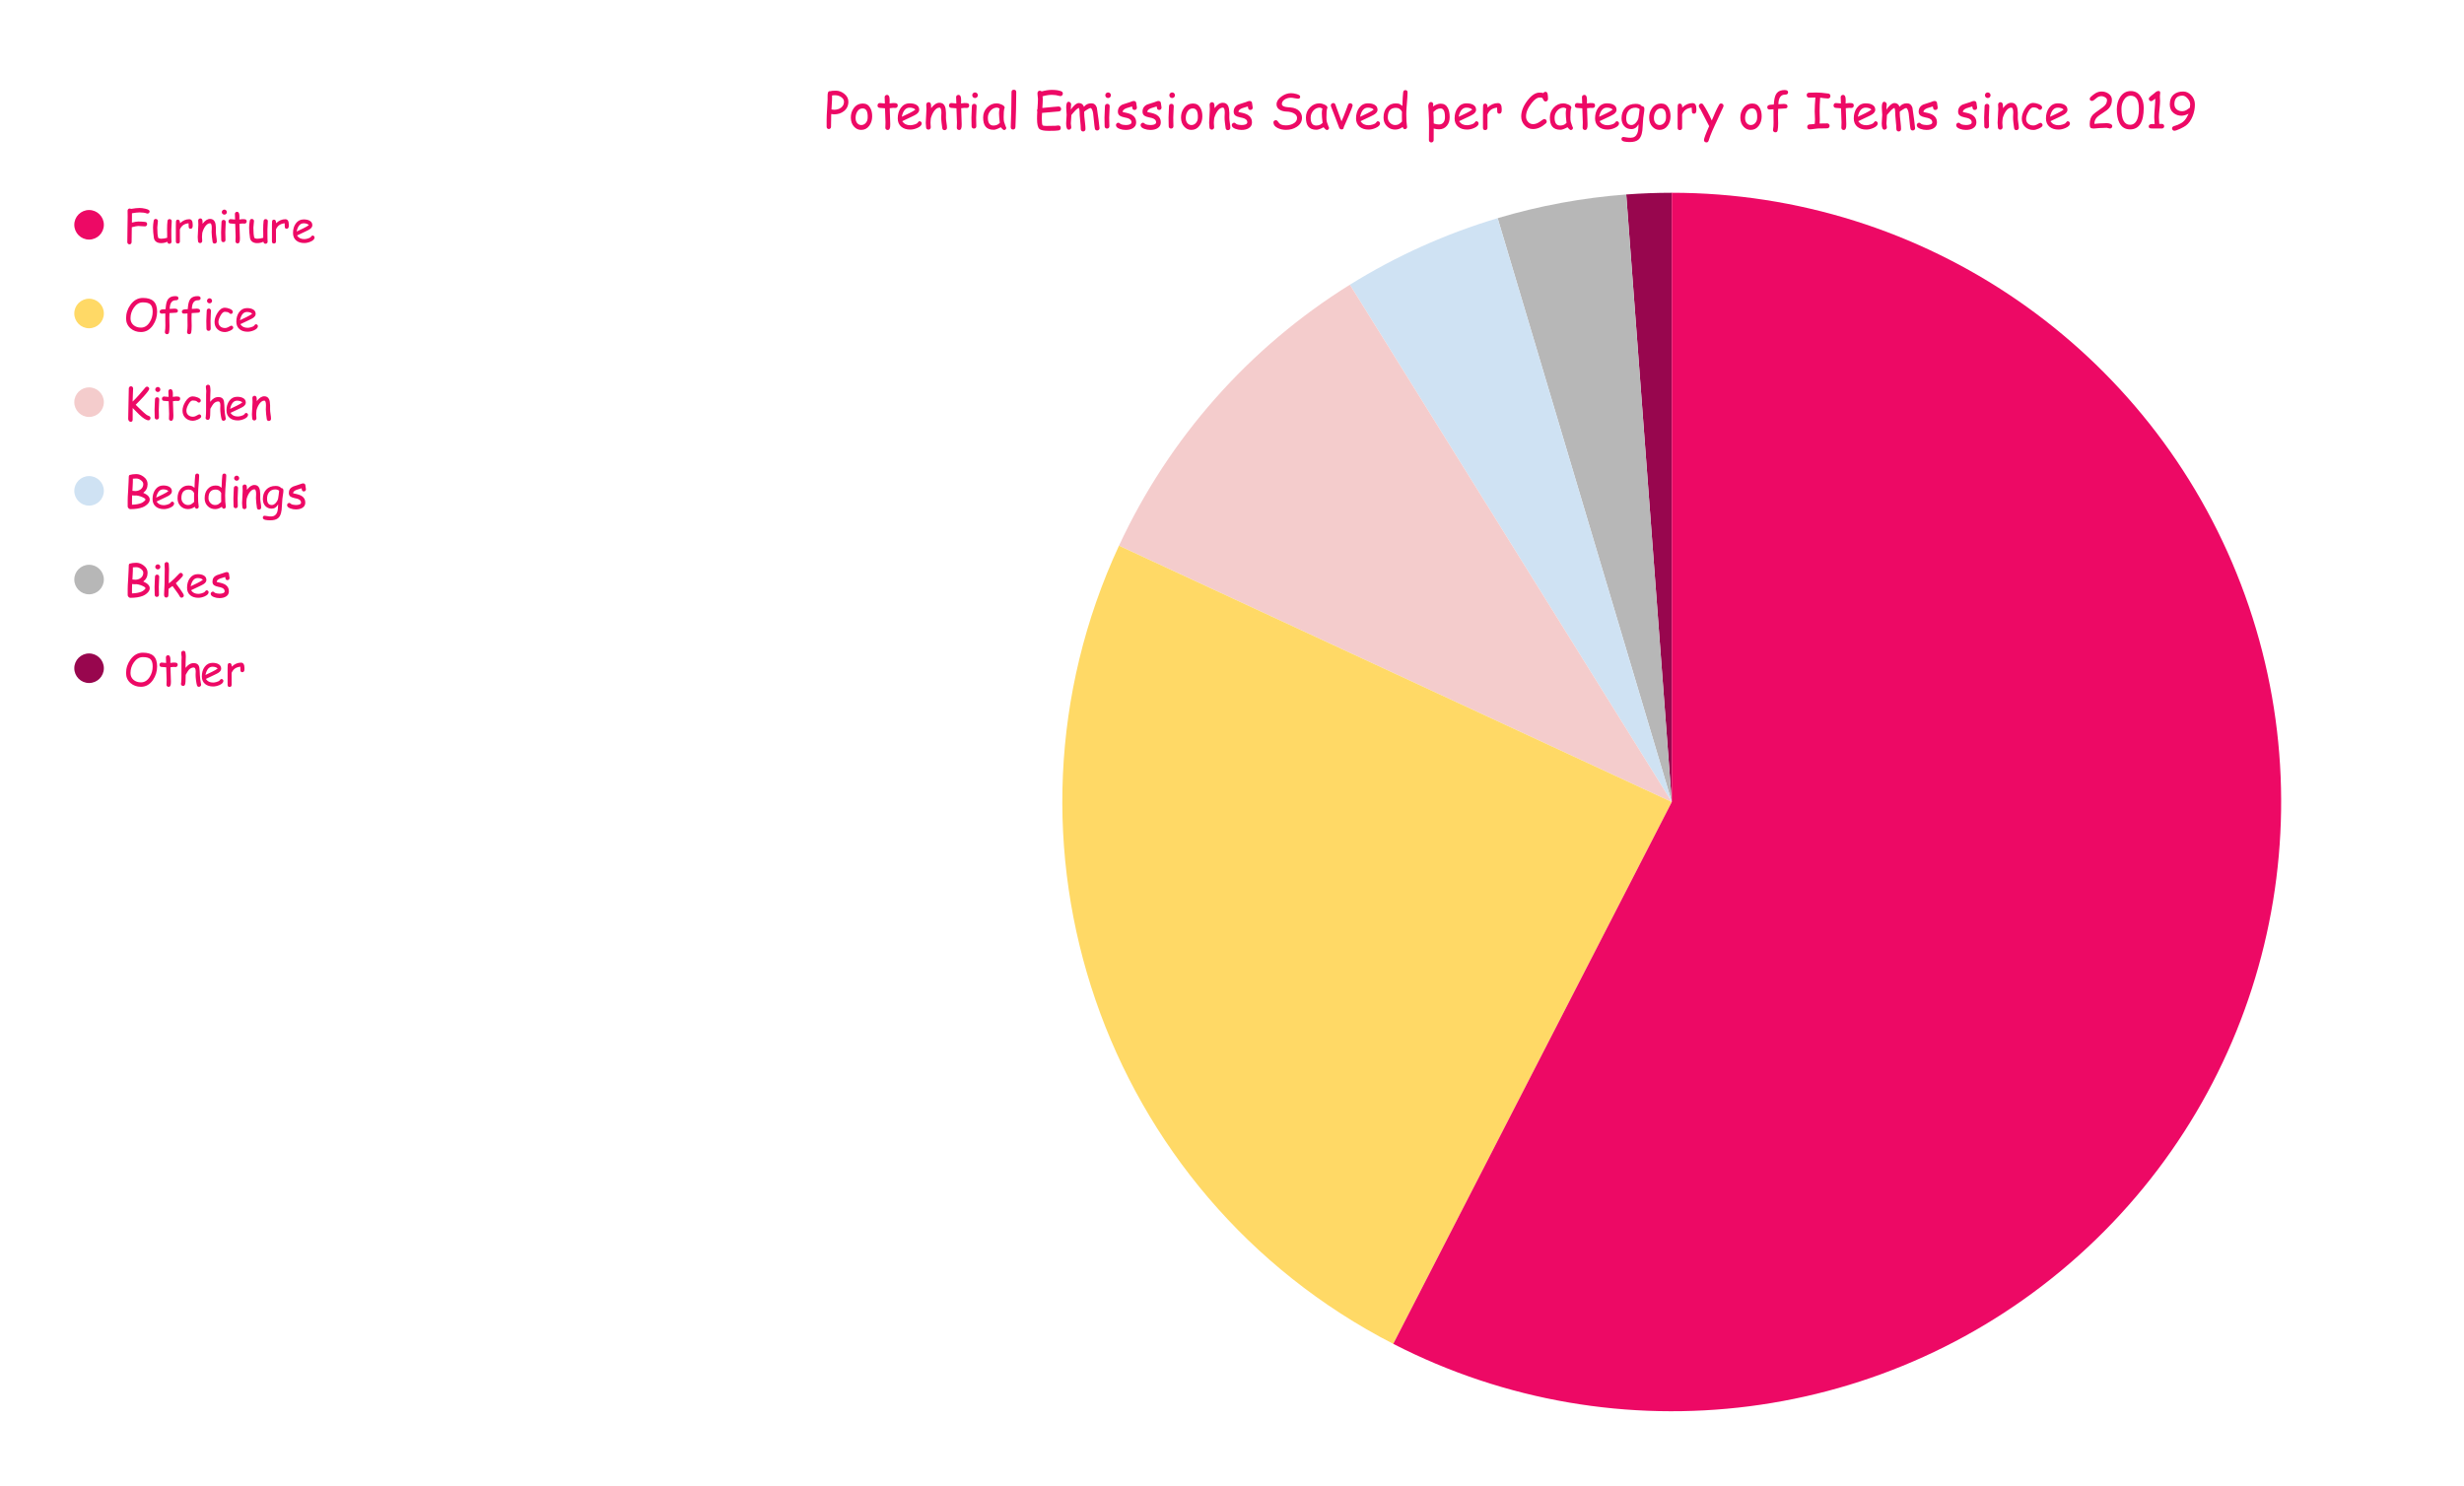 <svg version="1.1" viewBox="0.0 0.0 1000 603.0" fill="none" stroke="none" stroke-linecap="square" stroke-miterlimit="10" width="1000" height="603" xmlns:xlink="http://www.w3.org/1999/xlink" xmlns="http://www.w3.org/2000/svg"><path fill="#ffffff" fill-opacity="0.0" d="M0 0L1226.0 0L1226.0 603.0L0 603.0L0 0Z" fill-rule="nonzero"/><path fill="#98064e" d="M659.997 78.942C666.149 78.481 672.317 78.25 678.487 78.25L678.487 325.55Z" fill-rule="nonzero"/><path fill="#b7b7b7" d="M607.815 88.563C624.814 83.494 642.308 80.268 659.997 78.942L678.487 325.55Z" fill-rule="nonzero"/><path fill="#cfe2f3" d="M547.84 115.577C566.54 103.942 586.71 94.857 607.815 88.563L678.487 325.55Z" fill-rule="nonzero"/><path fill="#f4cccc" d="M454.132 221.519C474.388 177.835 506.956 141.015 547.84 115.577L678.487 325.55Z" fill-rule="nonzero"/><path fill="#ffd966" d="M565.446 545.502C447.438 484.855 398.318 341.888 454.132 221.519L678.487 325.55Z" fill-rule="nonzero"/><path fill="#ed0965" d="M678.487 78.25C780.977 78.25 872.846 141.469 909.464 237.194C946.082 332.92 919.859 441.313 843.534 509.714C767.21 578.116 656.602 592.351 565.446 545.502L678.487 325.55Z" fill-rule="nonzero"/><path fill="#ed0965" d="M42.15 91.25C42.15 94.564 39.464 97.25 36.15 97.25C32.836 97.25 30.15 94.564 30.15 91.25C30.15 87.936 32.836 85.25 36.15 85.25C39.464 85.25 42.15 87.936 42.15 91.25Z" fill-rule="nonzero"/><path fill="#ed0965" d="M59.869 86.703Q59.712 86.703 59.541 86.625Q58.447 86.219 56.65 86.219Q56.072 86.219 55.291 86.312Q54.525 86.391 53.556 86.562L53.541 90.359Q55.228 89.922 56.087 89.922Q57.431 89.922 58.884 90.078Q59.712 90.156 59.712 90.969Q59.712 91.375 59.447 91.641Q59.197 91.891 58.822 91.891Q58.369 91.891 57.447 91.812Q56.541 91.734 56.087 91.734Q55.478 91.734 53.494 92.234L53.416 98.281Q53.416 98.656 53.166 98.922Q52.931 99.188 52.556 99.188Q52.166 99.188 51.916 98.922Q51.666 98.656 51.666 98.281Q51.666 96.547 51.728 93.094Q51.806 89.625 51.806 87.891Q51.806 87.5 51.791 86.719Q51.775 85.938 51.775 85.562Q51.775 85.172 52.009 84.906Q52.259 84.641 52.65 84.641Q52.931 84.641 53.166 84.797Q54.259 84.609 55.119 84.516Q55.994 84.422 56.65 84.422Q57.666 84.422 58.962 84.719Q60.728 85.125 60.728 85.766Q60.728 86.125 60.509 86.391Q60.244 86.703 59.869 86.703ZM69.541 93.109Q69.541 93.75 69.541 95.016Q69.556 96.281 69.556 96.906Q69.556 97.109 69.588 97.5Q69.619 97.891 69.619 98.094Q69.619 98.469 69.369 98.703Q69.119 98.953 68.744 98.953Q68.072 98.953 67.884 98.125Q66.791 98.688 65.353 98.688Q64.197 98.688 63.447 98.172Q62.603 97.609 62.447 96.531Q62.103 94.203 62.103 92.391Q62.103 91.188 62.369 89.641Q62.494 88.875 63.212 88.875Q63.587 88.875 63.837 89.125Q64.088 89.359 64.088 89.734Q64.088 90.141 63.962 91.031Q63.837 91.922 63.837 92.391Q63.837 93.859 63.931 94.906Q64.041 95.953 64.228 96.578Q64.509 96.734 64.791 96.828Q65.072 96.906 65.353 96.906Q66.525 96.906 67.838 96.531L67.838 94.75L67.806 93.031Q67.806 91.141 67.978 89.734Q68.072 88.938 68.838 88.938Q69.213 88.938 69.463 89.188Q69.713 89.422 69.697 89.797L69.541 93.109ZM78.213 91.75Q78.15 92.859 77.338 92.859Q76.572 92.859 76.572 91.984Q76.572 91.812 76.556 91.375L76.525 90.625Q75.134 90.797 74.306 91.406Q73.509 91.984 72.994 93.141L73.009 97.953Q73.009 98.844 72.15 98.844Q71.369 98.844 71.369 97.953L71.369 91.781Q71.369 91.484 71.384 90.906Q71.416 90.328 71.416 90.047Q71.416 89.156 72.197 89.156Q73.056 89.156 73.056 90.609Q74.744 88.984 76.806 88.984Q77.509 88.984 77.853 89.531Q78.213 90.062 78.213 91.141Q78.213 91.594 78.213 91.75ZM87.119 98.875Q86.353 98.875 86.259 98.047L86.009 96.125Q85.884 95.094 85.884 94.203Q85.884 93.953 85.916 93.375Q85.947 92.781 85.947 92.531Q85.947 90.625 85.244 90.625Q84.259 90.625 83.369 91.797Q82.556 92.859 82.103 94.484Q82.088 94.828 82.025 95.344Q81.978 95.781 81.978 96.203Q81.978 96.469 82.025 97.0Q82.072 97.516 82.072 97.781Q82.072 98.172 81.822 98.422Q81.588 98.672 81.213 98.672Q80.822 98.672 80.588 98.422Q80.353 98.172 80.353 97.781Q80.353 97.516 80.291 97.0Q80.244 96.469 80.244 96.203Q80.244 95.297 80.369 93.703Q80.494 92.094 80.494 91.188Q80.494 90.906 80.463 90.359Q80.431 89.797 80.431 89.516Q80.431 89.141 80.681 88.906Q80.931 88.656 81.306 88.656Q82.119 88.656 82.197 89.797L82.213 90.828Q83.697 88.859 85.244 88.859Q86.65 88.859 87.213 90.094Q87.588 90.922 87.619 92.531L87.619 93.422L87.619 94.234Q87.619 94.969 87.806 96.125Q87.994 97.281 87.994 98.0Q87.994 98.391 87.744 98.625Q87.494 98.875 87.119 98.875ZM91.056 87.125Q90.634 87.125 90.322 86.828Q90.009 86.531 90.009 86.109Q90.009 85.688 90.322 85.391Q90.634 85.078 91.056 85.078Q91.478 85.078 91.775 85.391Q92.072 85.688 92.072 86.109Q92.072 86.531 91.775 86.828Q91.478 87.125 91.056 87.125ZM91.447 94.266Q91.447 94.781 91.478 95.844Q91.509 96.891 91.509 97.422Q91.509 97.797 91.275 98.047Q91.041 98.297 90.65 98.297Q90.275 98.297 90.025 98.047Q89.791 97.797 89.791 97.422Q89.791 96.891 89.759 95.844Q89.728 94.781 89.728 94.266Q89.728 93.438 89.806 92.203Q89.9 90.969 89.9 90.141Q89.9 89.734 90.134 89.5Q90.384 89.25 90.759 89.25Q91.134 89.25 91.369 89.5Q91.619 89.734 91.619 90.141Q91.619 90.969 91.525 92.203Q91.447 93.438 91.447 94.266ZM99.259 90.766Q99.072 90.766 98.822 90.75Q98.572 90.719 98.384 90.719Q98.181 90.719 97.181 90.859L97.353 96.047L97.369 96.438L97.369 96.891Q97.4 98.812 96.447 98.812Q96.103 98.812 95.838 98.578Q95.572 98.359 95.572 98.016Q95.572 97.672 95.603 97.016Q95.634 96.344 95.634 96.016L95.463 90.875Q94.806 90.844 93.509 90.719Q92.728 90.625 92.728 89.859Q92.728 89.469 92.963 89.219Q93.197 88.953 93.572 88.953L95.416 89.109Q95.416 88.656 95.369 87.906Q95.338 87.156 95.338 86.828Q95.338 86.453 95.588 86.219Q95.838 85.969 96.213 85.969Q97.009 85.969 97.134 87.266Q97.166 87.594 97.166 88.047L97.15 88.562L97.134 89.094Q98.228 88.953 98.384 88.953Q99.291 88.953 99.572 89.047Q100.119 89.219 100.119 89.875Q100.119 90.266 99.869 90.516Q99.634 90.766 99.259 90.766ZM108.541 93.109Q108.541 93.75 108.541 95.016Q108.556 96.281 108.556 96.906Q108.556 97.109 108.588 97.5Q108.619 97.891 108.619 98.094Q108.619 98.469 108.369 98.703Q108.119 98.953 107.744 98.953Q107.072 98.953 106.884 98.125Q105.791 98.688 104.353 98.688Q103.197 98.688 102.447 98.172Q101.603 97.609 101.447 96.531Q101.103 94.203 101.103 92.391Q101.103 91.188 101.369 89.641Q101.494 88.875 102.213 88.875Q102.588 88.875 102.838 89.125Q103.088 89.359 103.088 89.734Q103.088 90.141 102.963 91.031Q102.838 91.922 102.838 92.391Q102.838 93.859 102.931 94.906Q103.041 95.953 103.228 96.578Q103.509 96.734 103.791 96.828Q104.072 96.906 104.353 96.906Q105.525 96.906 106.838 96.531L106.838 94.75L106.806 93.031Q106.806 91.141 106.978 89.734Q107.072 88.938 107.838 88.938Q108.213 88.938 108.463 89.188Q108.713 89.422 108.697 89.797L108.541 93.109ZM117.213 91.75Q117.15 92.859 116.338 92.859Q115.572 92.859 115.572 91.984Q115.572 91.812 115.556 91.375L115.525 90.625Q114.134 90.797 113.306 91.406Q112.509 91.984 111.994 93.141L112.009 97.953Q112.009 98.844 111.15 98.844Q110.369 98.844 110.369 97.953L110.369 91.781Q110.369 91.484 110.384 90.906Q110.416 90.328 110.416 90.047Q110.416 89.156 111.197 89.156Q112.056 89.156 112.056 90.609Q113.744 88.984 115.806 88.984Q116.509 88.984 116.853 89.531Q117.213 90.062 117.213 91.141Q117.213 91.594 117.213 91.75ZM123.478 98.656Q121.494 98.656 120.259 97.656Q118.916 96.562 118.916 94.578Q118.916 92.297 120.025 90.75Q121.228 89.062 123.244 89.062Q124.697 89.062 125.619 89.562Q126.759 90.156 126.759 91.422Q126.759 92.297 125.759 93.016Q125.322 93.344 123.9 94.0L120.541 95.594Q121.041 96.328 121.759 96.703Q122.494 97.062 123.478 97.062Q124.088 97.062 124.9 96.828Q125.931 96.547 126.228 96.078Q126.541 95.609 126.884 95.609Q127.181 95.609 127.416 95.844Q127.666 96.062 127.666 96.375Q127.666 97.359 126.103 98.062Q124.744 98.656 123.478 98.656ZM123.244 90.641Q122.166 90.641 121.447 91.484Q120.744 92.312 120.384 93.984L123.088 92.688Q124.681 91.922 125.353 91.344Q124.603 90.641 123.244 90.641Z" fill-rule="nonzero"/><path fill="#ffd966" d="M42.15 127.25C42.15 130.564 39.464 133.25 36.15 133.25C32.836 133.25 30.15 130.564 30.15 127.25C30.15 123.936 32.836 121.25 36.15 121.25C39.464 121.25 42.15 123.936 42.15 127.25Z" fill-rule="nonzero"/><path fill="#ed0965" d="M57.197 134.781Q54.728 134.781 52.994 133.297Q51.166 131.719 51.166 129.219Q51.166 126.188 52.978 123.688Q54.978 120.938 57.994 120.938Q60.884 120.938 62.291 122.234Q63.759 123.594 63.759 126.5Q63.759 129.547 62.103 131.984Q60.212 134.781 57.197 134.781ZM57.994 122.734Q55.837 122.734 54.337 124.875Q52.962 126.844 52.962 129.219Q52.962 130.922 54.212 131.984Q55.431 132.984 57.197 132.984Q59.337 132.984 60.728 130.828Q61.962 128.906 61.962 126.5Q61.962 124.406 61.025 123.547Q60.119 122.734 57.994 122.734ZM71.275 121.891Q69.15 121.891 68.9 124.844L68.869 125.391Q70.369 125.281 70.806 125.281Q72.197 125.281 72.197 126.156Q72.197 126.812 71.509 126.922Q71.213 126.984 70.806 126.969Q70.416 126.953 68.791 127.094L68.728 129.094Q68.728 129.641 68.759 130.734Q68.791 131.812 68.791 132.344Q68.791 134.016 68.603 134.953Q68.447 135.656 67.775 135.656Q67.416 135.656 67.166 135.422Q66.916 135.188 66.916 134.844Q66.916 134.766 66.931 134.656Q67.119 133.516 67.119 132.172L67.088 129.781L67.088 127.234Q65.994 127.312 65.697 127.312Q64.806 127.312 64.806 126.469Q64.806 125.594 66.353 125.547L67.197 125.516Q67.213 125.031 67.322 124.188Q67.556 122.234 68.306 121.312Q69.228 120.203 71.166 120.203Q72.416 120.203 72.416 121.047Q72.416 121.891 71.275 121.891ZM80.275 121.891Q78.15 121.891 77.9 124.844L77.869 125.391Q79.369 125.281 79.806 125.281Q81.197 125.281 81.197 126.156Q81.197 126.812 80.509 126.922Q80.213 126.984 79.806 126.969Q79.416 126.953 77.791 127.094L77.728 129.094Q77.728 129.641 77.759 130.734Q77.791 131.812 77.791 132.344Q77.791 134.016 77.603 134.953Q77.447 135.656 76.775 135.656Q76.416 135.656 76.166 135.422Q75.916 135.188 75.916 134.844Q75.916 134.766 75.931 134.656Q76.119 133.516 76.119 132.172L76.088 129.781L76.088 127.234Q74.994 127.312 74.697 127.312Q73.806 127.312 73.806 126.469Q73.806 125.594 75.353 125.547L76.197 125.516Q76.213 125.031 76.322 124.188Q76.556 122.234 77.306 121.312Q78.228 120.203 80.166 120.203Q81.416 120.203 81.416 121.047Q81.416 121.891 80.275 121.891ZM85.056 123.125Q84.634 123.125 84.322 122.828Q84.009 122.531 84.009 122.109Q84.009 121.688 84.322 121.391Q84.634 121.078 85.056 121.078Q85.478 121.078 85.775 121.391Q86.072 121.688 86.072 122.109Q86.072 122.531 85.775 122.828Q85.478 123.125 85.056 123.125ZM85.447 130.266Q85.447 130.781 85.478 131.844Q85.509 132.891 85.509 133.422Q85.509 133.797 85.275 134.047Q85.041 134.297 84.65 134.297Q84.275 134.297 84.025 134.047Q83.791 133.797 83.791 133.422Q83.791 132.891 83.759 131.844Q83.728 130.781 83.728 130.266Q83.728 129.438 83.806 128.203Q83.9 126.969 83.9 126.141Q83.9 125.734 84.134 125.5Q84.384 125.25 84.759 125.25Q85.134 125.25 85.369 125.5Q85.619 125.734 85.619 126.141Q85.619 126.969 85.525 128.203Q85.447 129.438 85.447 130.266ZM91.338 134.797Q89.541 134.797 88.338 133.719Q87.072 132.578 87.072 130.703Q87.072 128.922 88.259 127.016Q89.572 124.906 91.228 124.906Q92.088 124.906 93.15 125.312Q94.494 125.828 94.494 126.578Q94.494 126.906 94.275 127.172Q94.056 127.422 93.728 127.422Q93.478 127.422 93.291 127.281Q93.103 127.125 92.931 126.969Q92.416 126.562 91.228 126.562Q90.338 126.562 89.463 128.156Q88.65 129.625 88.65 130.703Q88.65 131.859 89.447 132.531Q90.181 133.156 91.338 133.156Q91.869 133.156 92.463 132.875L93.494 132.328Q93.759 132.188 93.869 132.188Q94.197 132.188 94.431 132.453Q94.666 132.703 94.666 133.031Q94.666 133.672 93.306 134.281Q92.134 134.797 91.338 134.797ZM100.478 134.656Q98.494 134.656 97.259 133.656Q95.916 132.562 95.916 130.578Q95.916 128.297 97.025 126.75Q98.228 125.062 100.244 125.062Q101.697 125.062 102.619 125.562Q103.759 126.156 103.759 127.422Q103.759 128.297 102.759 129.016Q102.322 129.344 100.9 130.0L97.541 131.594Q98.041 132.328 98.759 132.703Q99.494 133.062 100.478 133.062Q101.088 133.062 101.9 132.828Q102.931 132.547 103.228 132.078Q103.541 131.609 103.884 131.609Q104.181 131.609 104.416 131.844Q104.666 132.062 104.666 132.375Q104.666 133.359 103.103 134.062Q101.744 134.656 100.478 134.656ZM100.244 126.641Q99.166 126.641 98.447 127.484Q97.744 128.312 97.384 129.984L100.088 128.688Q101.681 127.922 102.353 127.344Q101.603 126.641 100.244 126.641Z" fill-rule="nonzero"/><path fill="#f4cccc" d="M42.15 163.25C42.15 166.564 39.464 169.25 36.15 169.25C32.836 169.25 30.15 166.564 30.15 163.25C30.15 159.936 32.836 157.25 36.15 157.25C39.464 157.25 42.15 159.936 42.15 163.25Z" fill-rule="nonzero"/><path fill="#ed0965" d="M60.291 170.609Q58.947 170.609 56.478 168.266L53.853 165.625L53.853 165.734L53.837 170.344Q53.837 171.219 53.072 171.219Q52.572 171.219 52.275 170.781Q52.025 170.422 52.025 170.0Q52.025 167.938 52.15 163.844Q52.275 159.75 52.275 157.703Q52.275 157.328 52.525 157.062Q52.775 156.797 53.15 156.797Q53.525 156.797 53.775 157.062Q54.025 157.328 54.025 157.703Q54.025 158.547 53.916 160.359Q53.822 162.094 53.822 163.016Q55.009 161.906 56.494 160.219L59.009 157.281Q59.306 156.938 59.681 156.938Q60.025 156.938 60.291 157.203Q60.572 157.469 60.572 157.844Q60.572 158.422 58.306 160.938Q56.744 162.656 55.072 164.297Q56.134 165.406 58.384 167.484L59.306 168.25Q59.806 168.641 60.384 168.828Q61.072 169.062 61.072 169.703Q61.072 170.0 60.884 170.281Q60.666 170.609 60.291 170.609ZM64.056 159.125Q63.634 159.125 63.322 158.828Q63.009 158.531 63.009 158.109Q63.009 157.688 63.322 157.391Q63.634 157.078 64.056 157.078Q64.478 157.078 64.775 157.391Q65.072 157.688 65.072 158.109Q65.072 158.531 64.775 158.828Q64.478 159.125 64.056 159.125ZM64.447 166.266Q64.447 166.781 64.478 167.844Q64.509 168.891 64.509 169.422Q64.509 169.797 64.275 170.047Q64.041 170.297 63.65 170.297Q63.275 170.297 63.025 170.047Q62.791 169.797 62.791 169.422Q62.791 168.891 62.759 167.844Q62.728 166.781 62.728 166.266Q62.728 165.438 62.806 164.203Q62.9 162.969 62.9 162.141Q62.9 161.734 63.134 161.5Q63.384 161.25 63.759 161.25Q64.134 161.25 64.369 161.5Q64.619 161.734 64.619 162.141Q64.619 162.969 64.525 164.203Q64.447 165.438 64.447 166.266ZM72.259 162.766Q72.072 162.766 71.822 162.75Q71.572 162.719 71.384 162.719Q71.181 162.719 70.181 162.859L70.353 168.047L70.369 168.438L70.369 168.891Q70.4 170.812 69.447 170.812Q69.103 170.812 68.838 170.578Q68.572 170.359 68.572 170.016Q68.572 169.672 68.603 169.016Q68.634 168.344 68.634 168.016L68.463 162.875Q67.806 162.844 66.509 162.719Q65.728 162.625 65.728 161.859Q65.728 161.469 65.963 161.219Q66.197 160.953 66.572 160.953L68.416 161.109Q68.416 160.656 68.369 159.906Q68.338 159.156 68.338 158.828Q68.338 158.453 68.588 158.219Q68.838 157.969 69.213 157.969Q70.009 157.969 70.134 159.266Q70.166 159.594 70.166 160.047L70.15 160.562L70.134 161.094Q71.228 160.953 71.384 160.953Q72.291 160.953 72.572 161.047Q73.119 161.219 73.119 161.875Q73.119 162.266 72.869 162.516Q72.634 162.766 72.259 162.766ZM78.338 170.797Q76.541 170.797 75.338 169.719Q74.072 168.578 74.072 166.703Q74.072 164.922 75.259 163.016Q76.572 160.906 78.228 160.906Q79.088 160.906 80.15 161.312Q81.494 161.828 81.494 162.578Q81.494 162.906 81.275 163.172Q81.056 163.422 80.728 163.422Q80.478 163.422 80.291 163.281Q80.103 163.125 79.931 162.969Q79.416 162.562 78.228 162.562Q77.338 162.562 76.463 164.156Q75.65 165.625 75.65 166.703Q75.65 167.859 76.447 168.531Q77.181 169.156 78.338 169.156Q78.869 169.156 79.463 168.875L80.494 168.328Q80.759 168.188 80.869 168.188Q81.197 168.188 81.431 168.453Q81.666 168.703 81.666 169.031Q81.666 169.672 80.306 170.281Q79.134 170.797 78.338 170.797ZM90.728 170.797Q90.103 170.797 89.916 170.125Q89.713 169.406 89.541 168.078Q89.384 166.797 89.384 165.984Q89.384 165.766 89.4 165.297Q89.431 164.828 89.431 164.594Q89.431 162.953 88.603 162.953Q87.478 162.953 86.603 163.953Q86.166 164.469 85.369 165.938Q85.369 169.281 85.088 169.891Q84.853 170.438 84.338 170.438Q83.963 170.438 83.697 170.203Q83.431 169.953 83.431 169.594Q83.431 169.469 83.509 169.219Q83.572 169.0 83.603 167.922L83.634 166.625L83.65 160.172Q83.713 159.078 83.713 158.703Q83.713 158.25 83.619 157.859Q83.541 157.453 83.541 157.016Q83.541 156.656 83.791 156.422Q84.056 156.172 84.431 156.172Q85.15 156.172 85.275 156.938Q85.416 157.797 85.416 158.484Q85.416 159.406 85.353 160.406Q85.291 161.359 85.306 162.328L85.322 163.109Q86.041 162.141 86.853 161.656Q87.681 161.172 88.603 161.172Q90.056 161.172 90.603 162.125Q90.994 162.797 91.041 164.375L91.119 166.062L91.291 167.891Q91.416 168.906 91.588 169.703Q91.619 169.844 91.619 169.953Q91.619 170.312 91.353 170.547Q91.103 170.797 90.728 170.797ZM96.478 170.656Q94.494 170.656 93.259 169.656Q91.916 168.562 91.916 166.578Q91.916 164.297 93.025 162.75Q94.228 161.062 96.244 161.062Q97.697 161.062 98.619 161.562Q99.759 162.156 99.759 163.422Q99.759 164.297 98.759 165.016Q98.322 165.344 96.9 166.0L93.541 167.594Q94.041 168.328 94.759 168.703Q95.494 169.062 96.478 169.062Q97.088 169.062 97.9 168.828Q98.931 168.547 99.228 168.078Q99.541 167.609 99.884 167.609Q100.181 167.609 100.416 167.844Q100.666 168.062 100.666 168.375Q100.666 169.359 99.103 170.062Q97.744 170.656 96.478 170.656ZM96.244 162.641Q95.166 162.641 94.447 163.484Q93.744 164.312 93.384 165.984L96.088 164.688Q97.681 163.922 98.353 163.344Q97.603 162.641 96.244 162.641ZM109.119 170.875Q108.353 170.875 108.259 170.047L108.009 168.125Q107.884 167.094 107.884 166.203Q107.884 165.953 107.916 165.375Q107.947 164.781 107.947 164.531Q107.947 162.625 107.244 162.625Q106.259 162.625 105.369 163.797Q104.556 164.859 104.103 166.484Q104.088 166.828 104.025 167.344Q103.978 167.781 103.978 168.203Q103.978 168.469 104.025 169.0Q104.072 169.516 104.072 169.781Q104.072 170.172 103.822 170.422Q103.588 170.672 103.213 170.672Q102.822 170.672 102.588 170.422Q102.353 170.172 102.353 169.781Q102.353 169.516 102.291 169.0Q102.244 168.469 102.244 168.203Q102.244 167.297 102.369 165.703Q102.494 164.094 102.494 163.188Q102.494 162.906 102.463 162.359Q102.431 161.797 102.431 161.516Q102.431 161.141 102.681 160.906Q102.931 160.656 103.306 160.656Q104.119 160.656 104.197 161.797L104.213 162.828Q105.697 160.859 107.244 160.859Q108.65 160.859 109.213 162.094Q109.588 162.922 109.619 164.531L109.619 165.422L109.619 166.234Q109.619 166.969 109.806 168.125Q109.994 169.281 109.994 170.0Q109.994 170.391 109.744 170.625Q109.494 170.875 109.119 170.875Z" fill-rule="nonzero"/><path fill="#cfe2f3" d="M42.15 199.25C42.15 202.564 39.464 205.25 36.15 205.25C32.836 205.25 30.15 202.564 30.15 199.25C30.15 195.936 32.836 193.25 36.15 193.25C39.464 193.25 42.15 195.936 42.15 199.25Z" fill-rule="nonzero"/><path fill="#ed0965" d="M57.931 205.891Q55.962 206.672 52.884 206.672Q52.509 206.672 52.166 206.312Q51.822 205.953 51.822 205.578L51.822 203.031Q51.822 201.766 51.994 199.438Q52.166 196.922 52.181 195.797Q52.166 194.984 52.275 193.391Q52.337 192.953 52.572 192.812Q53.759 192.438 55.291 192.438Q56.837 192.438 58.259 193.5Q59.9 194.703 59.9 196.5Q59.9 198.75 58.134 200.047Q59.462 200.609 60.119 201.297Q60.775 201.984 60.775 202.797Q60.775 203.859 59.619 204.859Q58.822 205.562 57.931 205.891ZM55.291 194.234Q54.322 194.234 53.931 194.297L53.916 195.828L53.744 199.234Q54.994 199.344 55.087 199.328Q56.416 199.234 57.259 198.5Q58.15 197.719 58.15 196.5Q58.15 195.656 57.228 194.953Q56.306 194.234 55.291 194.234ZM56.275 201.281L55.337 201.125Q55.228 201.125 54.994 201.141Q54.759 201.156 54.634 201.156Q54.166 201.156 53.619 201.078Q53.572 202.188 53.572 203.047L53.572 204.875Q55.869 204.797 57.322 204.219Q57.931 203.984 58.494 203.484Q59.041 203.031 59.041 202.797Q59.041 202.375 57.916 201.859Q57.072 201.469 56.275 201.281ZM66.478 206.656Q64.494 206.656 63.259 205.656Q61.916 204.562 61.916 202.578Q61.916 200.297 63.025 198.75Q64.228 197.062 66.244 197.062Q67.697 197.062 68.619 197.562Q69.759 198.156 69.759 199.422Q69.759 200.297 68.759 201.016Q68.322 201.344 66.9 202.0L63.541 203.594Q64.041 204.328 64.759 204.703Q65.494 205.062 66.478 205.062Q67.088 205.062 67.9 204.828Q68.931 204.547 69.228 204.078Q69.541 203.609 69.884 203.609Q70.181 203.609 70.416 203.844Q70.666 204.062 70.666 204.375Q70.666 205.359 69.103 206.062Q67.744 206.656 66.478 206.656ZM66.244 198.641Q65.166 198.641 64.447 199.484Q63.744 200.312 63.384 201.984L66.088 200.688Q67.681 199.922 68.353 199.344Q67.603 198.641 66.244 198.641ZM80.463 198.484Q80.369 199.781 80.369 201.078Q80.369 204.0 80.634 205.5Q80.65 205.609 80.65 205.703Q80.65 206.047 80.4 206.266Q80.166 206.5 79.838 206.5Q79.291 206.5 79.041 205.719Q78.4 206.172 77.713 206.406Q77.041 206.656 76.306 206.656Q74.478 206.656 73.291 205.438Q72.056 204.203 72.056 202.266Q72.056 199.906 73.291 198.5Q74.541 197.078 76.525 197.078Q77.556 197.078 78.103 197.406L78.931 198.0Q79.056 194.312 79.213 193.016Q79.338 192.234 80.025 192.234Q80.822 192.234 80.822 193.094Q80.822 194.312 80.463 198.484ZM76.572 198.719Q75.088 198.719 74.353 199.594Q73.619 200.469 73.619 202.219Q73.619 203.359 74.416 204.188Q75.213 205.0 76.306 205.0Q77.041 205.0 77.556 204.719Q77.853 204.562 78.525 203.984Q78.65 203.875 78.775 203.719L78.759 202.203L78.759 201.172L78.775 200.141Q78.447 199.422 77.884 199.078Q77.338 198.719 76.572 198.719ZM91.463 198.484Q91.369 199.781 91.369 201.078Q91.369 204.0 91.634 205.5Q91.65 205.609 91.65 205.703Q91.65 206.047 91.4 206.266Q91.166 206.5 90.838 206.5Q90.291 206.5 90.041 205.719Q89.4 206.172 88.713 206.406Q88.041 206.656 87.306 206.656Q85.478 206.656 84.291 205.438Q83.056 204.203 83.056 202.266Q83.056 199.906 84.291 198.5Q85.541 197.078 87.525 197.078Q88.556 197.078 89.103 197.406L89.931 198.0Q90.056 194.312 90.213 193.016Q90.338 192.234 91.025 192.234Q91.822 192.234 91.822 193.094Q91.822 194.312 91.463 198.484ZM87.572 198.719Q86.088 198.719 85.353 199.594Q84.619 200.469 84.619 202.219Q84.619 203.359 85.416 204.188Q86.213 205.0 87.306 205.0Q88.041 205.0 88.556 204.719Q88.853 204.562 89.525 203.984Q89.65 203.875 89.775 203.719L89.759 202.203L89.759 201.172L89.775 200.141Q89.447 199.422 88.884 199.078Q88.338 198.719 87.572 198.719ZM96.056 195.125Q95.634 195.125 95.322 194.828Q95.009 194.531 95.009 194.109Q95.009 193.688 95.322 193.391Q95.634 193.078 96.056 193.078Q96.478 193.078 96.775 193.391Q97.072 193.688 97.072 194.109Q97.072 194.531 96.775 194.828Q96.478 195.125 96.056 195.125ZM96.447 202.266Q96.447 202.781 96.478 203.844Q96.509 204.891 96.509 205.422Q96.509 205.797 96.275 206.047Q96.041 206.297 95.65 206.297Q95.275 206.297 95.025 206.047Q94.791 205.797 94.791 205.422Q94.791 204.891 94.759 203.844Q94.728 202.781 94.728 202.266Q94.728 201.438 94.806 200.203Q94.9 198.969 94.9 198.141Q94.9 197.734 95.134 197.5Q95.384 197.25 95.759 197.25Q96.134 197.25 96.369 197.5Q96.619 197.734 96.619 198.141Q96.619 198.969 96.525 200.203Q96.447 201.438 96.447 202.266ZM105.119 206.875Q104.353 206.875 104.259 206.047L104.009 204.125Q103.884 203.094 103.884 202.203Q103.884 201.953 103.916 201.375Q103.947 200.781 103.947 200.531Q103.947 198.625 103.244 198.625Q102.259 198.625 101.369 199.797Q100.556 200.859 100.103 202.484Q100.088 202.828 100.025 203.344Q99.978 203.781 99.978 204.203Q99.978 204.469 100.025 205.0Q100.072 205.516 100.072 205.781Q100.072 206.172 99.822 206.422Q99.588 206.672 99.213 206.672Q98.822 206.672 98.588 206.422Q98.353 206.172 98.353 205.781Q98.353 205.516 98.291 205.0Q98.244 204.469 98.244 204.203Q98.244 203.297 98.369 201.703Q98.494 200.094 98.494 199.188Q98.494 198.906 98.463 198.359Q98.431 197.797 98.431 197.516Q98.431 197.141 98.681 196.906Q98.931 196.656 99.306 196.656Q100.119 196.656 100.197 197.797L100.213 198.828Q101.697 196.859 103.244 196.859Q104.65 196.859 105.213 198.094Q105.588 198.922 105.619 200.531L105.619 201.422L105.619 202.234Q105.619 202.969 105.806 204.125Q105.994 205.281 105.994 206.0Q105.994 206.391 105.744 206.625Q105.494 206.875 105.119 206.875ZM114.603 202.469L114.4 205.422Q114.353 207.172 114.041 208.297Q113.65 209.719 112.775 210.391Q111.728 211.203 109.728 211.203Q108.556 211.203 107.775 211.047Q106.666 210.828 106.666 210.141Q106.666 209.359 107.431 209.359Q107.744 209.359 108.478 209.5Q109.213 209.656 110.119 209.641Q111.806 209.609 112.447 208.016Q112.869 206.938 112.884 204.719Q112.416 205.594 111.759 206.031Q111.103 206.469 110.259 206.469Q108.666 206.469 107.666 205.391Q106.681 204.297 106.681 202.562Q106.681 200.188 108.041 198.75Q109.447 197.25 111.869 197.25Q112.697 197.25 113.244 197.469Q113.791 197.672 114.088 198.094Q115.025 198.125 115.025 199.141Q115.025 199.766 114.838 200.812Q114.634 202.016 114.603 202.469ZM111.791 198.656Q110.119 198.656 109.197 199.812Q108.384 200.844 108.384 202.438Q108.384 203.719 108.869 204.359Q109.353 205.0 110.322 205.0Q111.197 205.0 112.041 204.0Q112.791 203.078 112.9 202.172Q113.088 201.219 113.291 199.188Q112.947 198.922 112.556 198.797Q112.181 198.656 111.791 198.656ZM123.306 199.484Q122.822 199.484 122.634 199.156Q122.494 198.922 122.4 198.203Q121.744 198.375 120.369 198.828Q118.947 199.391 118.947 200.219Q119.213 200.312 119.463 200.359Q121.478 200.719 122.463 201.344Q123.9 202.266 123.9 204.016Q123.9 205.453 122.666 206.172Q121.634 206.781 120.056 206.781Q118.916 206.781 117.869 206.391Q116.509 205.891 116.509 205.016Q116.509 204.672 116.791 204.406Q117.072 204.141 117.416 204.141Q117.681 204.141 118.119 204.562Q118.338 204.766 119.072 204.891Q119.65 205.0 120.056 205.0Q120.806 205.0 121.369 204.828Q122.181 204.578 122.181 204.016Q122.181 202.828 120.509 202.406L119.603 202.203Q118.431 201.938 117.931 201.594Q117.228 201.109 117.228 200.109Q117.228 198.281 118.947 197.5Q119.478 197.266 120.634 196.938Q121.806 196.594 122.306 196.375Q122.666 196.219 123.088 196.219Q123.463 196.219 123.697 196.469Q123.947 196.703 123.947 197.094Q123.947 197.359 124.056 197.859Q124.166 198.344 124.166 198.594Q124.166 198.984 123.916 199.234Q123.681 199.484 123.306 199.484Z" fill-rule="nonzero"/><path fill="#b7b7b7" d="M42.15 235.25C42.15 238.564 39.464 241.25 36.15 241.25C32.836 241.25 30.15 238.564 30.15 235.25C30.15 231.936 32.836 229.25 36.15 229.25C39.464 229.25 42.15 231.936 42.15 235.25Z" fill-rule="nonzero"/><path fill="#ed0965" d="M57.931 241.891Q55.962 242.672 52.884 242.672Q52.509 242.672 52.166 242.312Q51.822 241.953 51.822 241.578L51.822 239.031Q51.822 237.766 51.994 235.438Q52.166 232.922 52.181 231.797Q52.166 230.984 52.275 229.391Q52.337 228.953 52.572 228.812Q53.759 228.438 55.291 228.438Q56.837 228.438 58.259 229.5Q59.9 230.703 59.9 232.5Q59.9 234.75 58.134 236.047Q59.462 236.609 60.119 237.297Q60.775 237.984 60.775 238.797Q60.775 239.859 59.619 240.859Q58.822 241.562 57.931 241.891ZM55.291 230.234Q54.322 230.234 53.931 230.297L53.916 231.828L53.744 235.234Q54.994 235.344 55.087 235.328Q56.416 235.234 57.259 234.5Q58.15 233.719 58.15 232.5Q58.15 231.656 57.228 230.953Q56.306 230.234 55.291 230.234ZM56.275 237.281L55.337 237.125Q55.228 237.125 54.994 237.141Q54.759 237.156 54.634 237.156Q54.166 237.156 53.619 237.078Q53.572 238.188 53.572 239.047L53.572 240.875Q55.869 240.797 57.322 240.219Q57.931 239.984 58.494 239.484Q59.041 239.031 59.041 238.797Q59.041 238.375 57.916 237.859Q57.072 237.469 56.275 237.281ZM64.056 231.125Q63.634 231.125 63.322 230.828Q63.009 230.531 63.009 230.109Q63.009 229.688 63.322 229.391Q63.634 229.078 64.056 229.078Q64.478 229.078 64.775 229.391Q65.072 229.688 65.072 230.109Q65.072 230.531 64.775 230.828Q64.478 231.125 64.056 231.125ZM64.447 238.266Q64.447 238.781 64.478 239.844Q64.509 240.891 64.509 241.422Q64.509 241.797 64.275 242.047Q64.041 242.297 63.65 242.297Q63.275 242.297 63.025 242.047Q62.791 241.797 62.791 241.422Q62.791 240.891 62.759 239.844Q62.728 238.781 62.728 238.266Q62.728 237.438 62.806 236.203Q62.9 234.969 62.9 234.141Q62.9 233.734 63.134 233.5Q63.384 233.25 63.759 233.25Q64.134 233.25 64.369 233.5Q64.619 233.734 64.619 234.141Q64.619 234.969 64.525 236.203Q64.447 237.438 64.447 238.266ZM73.697 242.609Q73.213 242.609 72.947 242.094Q72.494 241.219 71.572 240.0L70.009 237.875Q69.494 238.281 68.431 239.016Q68.338 240.375 68.338 241.672Q68.338 242.062 68.088 242.312Q67.853 242.562 67.478 242.562Q66.588 242.562 66.588 241.359Q66.588 240.625 66.681 239.172Q66.791 237.719 66.791 237.0Q66.791 235.656 66.822 233.938Q66.869 232.219 66.869 230.906Q66.869 230.5 66.822 229.969Q66.791 229.438 66.791 229.047Q66.791 228.641 67.025 228.406Q67.275 228.156 67.65 228.156Q68.025 228.156 68.259 228.406Q68.509 228.641 68.509 229.047Q68.509 229.438 68.556 230.0Q68.603 230.547 68.603 230.953L68.541 233.781Q68.494 235.312 68.509 236.828Q69.697 235.922 70.806 234.828L72.744 232.844Q73.041 232.531 73.369 232.531Q73.713 232.531 73.978 232.812Q74.259 233.078 74.259 233.438Q74.259 233.734 74.009 234.031Q72.931 235.297 71.353 236.75L73.259 239.359Q74.603 241.188 74.603 241.75Q74.603 242.094 74.322 242.344Q74.056 242.609 73.697 242.609ZM80.478 242.656Q78.494 242.656 77.259 241.656Q75.916 240.562 75.916 238.578Q75.916 236.297 77.025 234.75Q78.228 233.062 80.244 233.062Q81.697 233.062 82.619 233.562Q83.759 234.156 83.759 235.422Q83.759 236.297 82.759 237.016Q82.322 237.344 80.9 238.0L77.541 239.594Q78.041 240.328 78.759 240.703Q79.494 241.062 80.478 241.062Q81.088 241.062 81.9 240.828Q82.931 240.547 83.228 240.078Q83.541 239.609 83.884 239.609Q84.181 239.609 84.416 239.844Q84.666 240.062 84.666 240.375Q84.666 241.359 83.103 242.062Q81.744 242.656 80.478 242.656ZM80.244 234.641Q79.166 234.641 78.447 235.484Q77.744 236.312 77.384 237.984L80.088 236.688Q81.681 235.922 82.353 235.344Q81.603 234.641 80.244 234.641ZM92.306 235.484Q91.822 235.484 91.634 235.156Q91.494 234.922 91.4 234.203Q90.744 234.375 89.369 234.828Q87.947 235.391 87.947 236.219Q88.213 236.312 88.463 236.359Q90.478 236.719 91.463 237.344Q92.9 238.266 92.9 240.016Q92.9 241.453 91.666 242.172Q90.634 242.781 89.056 242.781Q87.916 242.781 86.869 242.391Q85.509 241.891 85.509 241.016Q85.509 240.672 85.791 240.406Q86.072 240.141 86.416 240.141Q86.681 240.141 87.119 240.562Q87.338 240.766 88.072 240.891Q88.65 241.0 89.056 241.0Q89.806 241.0 90.369 240.828Q91.181 240.578 91.181 240.016Q91.181 238.828 89.509 238.406L88.603 238.203Q87.431 237.938 86.931 237.594Q86.228 237.109 86.228 236.109Q86.228 234.281 87.947 233.5Q88.478 233.266 89.634 232.938Q90.806 232.594 91.306 232.375Q91.666 232.219 92.088 232.219Q92.463 232.219 92.697 232.469Q92.947 232.703 92.947 233.094Q92.947 233.359 93.056 233.859Q93.166 234.344 93.166 234.594Q93.166 234.984 92.916 235.234Q92.681 235.484 92.306 235.484Z" fill-rule="nonzero"/><path fill="#98064e" d="M42.15 271.25C42.15 274.564 39.464 277.25 36.15 277.25C32.836 277.25 30.15 274.564 30.15 271.25C30.15 267.936 32.836 265.25 36.15 265.25C39.464 265.25 42.15 267.936 42.15 271.25Z" fill-rule="nonzero"/><path fill="#ed0965" d="M57.197 278.781Q54.728 278.781 52.994 277.297Q51.166 275.719 51.166 273.219Q51.166 270.188 52.978 267.688Q54.978 264.938 57.994 264.938Q60.884 264.938 62.291 266.234Q63.759 267.594 63.759 270.5Q63.759 273.547 62.103 275.984Q60.212 278.781 57.197 278.781ZM57.994 266.734Q55.837 266.734 54.337 268.875Q52.962 270.844 52.962 273.219Q52.962 274.922 54.212 275.984Q55.431 276.984 57.197 276.984Q59.337 276.984 60.728 274.828Q61.962 272.906 61.962 270.5Q61.962 268.406 61.025 267.547Q60.119 266.734 57.994 266.734ZM71.259 270.766Q71.072 270.766 70.822 270.75Q70.572 270.719 70.384 270.719Q70.181 270.719 69.181 270.859L69.353 276.047L69.369 276.438L69.369 276.891Q69.4 278.812 68.447 278.812Q68.103 278.812 67.838 278.578Q67.572 278.359 67.572 278.016Q67.572 277.672 67.603 277.016Q67.634 276.344 67.634 276.016L67.463 270.875Q66.806 270.844 65.509 270.719Q64.728 270.625 64.728 269.859Q64.728 269.469 64.963 269.219Q65.197 268.953 65.572 268.953L67.416 269.109Q67.416 268.656 67.369 267.906Q67.338 267.156 67.338 266.828Q67.338 266.453 67.588 266.219Q67.838 265.969 68.213 265.969Q69.009 265.969 69.134 267.266Q69.166 267.594 69.166 268.047L69.15 268.562L69.134 269.094Q70.228 268.953 70.384 268.953Q71.291 268.953 71.572 269.047Q72.119 269.219 72.119 269.875Q72.119 270.266 71.869 270.516Q71.634 270.766 71.259 270.766ZM80.728 278.797Q80.103 278.797 79.916 278.125Q79.713 277.406 79.541 276.078Q79.384 274.797 79.384 273.984Q79.384 273.766 79.4 273.297Q79.431 272.828 79.431 272.594Q79.431 270.953 78.603 270.953Q77.478 270.953 76.603 271.953Q76.166 272.469 75.369 273.938Q75.369 277.281 75.088 277.891Q74.853 278.438 74.338 278.438Q73.963 278.438 73.697 278.203Q73.431 277.953 73.431 277.594Q73.431 277.469 73.509 277.219Q73.572 277.0 73.603 275.922L73.634 274.625L73.65 268.172Q73.713 267.078 73.713 266.703Q73.713 266.25 73.619 265.859Q73.541 265.453 73.541 265.016Q73.541 264.656 73.791 264.422Q74.056 264.172 74.431 264.172Q75.15 264.172 75.275 264.938Q75.416 265.797 75.416 266.484Q75.416 267.406 75.353 268.406Q75.291 269.359 75.306 270.328L75.322 271.109Q76.041 270.141 76.853 269.656Q77.681 269.172 78.603 269.172Q80.056 269.172 80.603 270.125Q80.994 270.797 81.041 272.375L81.119 274.062L81.291 275.891Q81.416 276.906 81.588 277.703Q81.619 277.844 81.619 277.953Q81.619 278.312 81.353 278.547Q81.103 278.797 80.728 278.797ZM86.478 278.656Q84.494 278.656 83.259 277.656Q81.916 276.562 81.916 274.578Q81.916 272.297 83.025 270.75Q84.228 269.062 86.244 269.062Q87.697 269.062 88.619 269.562Q89.759 270.156 89.759 271.422Q89.759 272.297 88.759 273.016Q88.322 273.344 86.9 274.0L83.541 275.594Q84.041 276.328 84.759 276.703Q85.494 277.062 86.478 277.062Q87.088 277.062 87.9 276.828Q88.931 276.547 89.228 276.078Q89.541 275.609 89.884 275.609Q90.181 275.609 90.416 275.844Q90.666 276.062 90.666 276.375Q90.666 277.359 89.103 278.062Q87.744 278.656 86.478 278.656ZM86.244 270.641Q85.166 270.641 84.447 271.484Q83.744 272.312 83.384 273.984L86.088 272.688Q87.681 271.922 88.353 271.344Q87.603 270.641 86.244 270.641ZM99.213 271.75Q99.15 272.859 98.338 272.859Q97.572 272.859 97.572 271.984Q97.572 271.812 97.556 271.375L97.525 270.625Q96.134 270.797 95.306 271.406Q94.509 271.984 93.994 273.141L94.009 277.953Q94.009 278.844 93.15 278.844Q92.369 278.844 92.369 277.953L92.369 271.781Q92.369 271.484 92.384 270.906Q92.416 270.328 92.416 270.047Q92.416 269.156 93.197 269.156Q94.056 269.156 94.056 270.609Q95.744 268.984 97.806 268.984Q98.509 268.984 98.853 269.531Q99.213 270.062 99.213 271.141Q99.213 271.594 99.213 271.75Z" fill-rule="nonzero"/><path fill="#ed0965" d="M338.531 46.416Q338.266 46.416 337.344 46.291Q337.266 47.759 337.266 51.462Q337.266 51.853 337.0 52.119Q336.75 52.384 336.375 52.384Q335.984 52.384 335.734 52.119Q335.484 51.853 335.484 51.462L335.484 48.587Q335.484 47.15 335.656 44.541Q335.844 41.712 335.875 40.494L335.875 39.15Q335.875 38.181 335.984 37.744Q336.203 36.884 336.938 37.009Q337.25 36.9 337.828 36.853Q338.406 36.806 339.25 36.806Q341.031 36.806 342.594 38.025Q344.312 39.369 344.312 41.275Q344.312 43.697 342.484 45.134Q340.844 46.416 338.531 46.416ZM339.016 38.666Q338.594 38.666 338.25 38.681Q337.922 38.697 337.688 38.744L337.672 40.541L337.453 44.431L338.531 44.556Q340.172 44.556 341.297 43.728Q342.531 42.806 342.531 41.275Q342.531 40.181 341.359 39.384Q340.266 38.666 339.016 38.666ZM349.516 52.728Q347.875 52.728 346.703 51.509Q345.375 50.166 345.312 47.884Q345.25 45.681 346.422 44.009Q347.797 42.025 350.234 42.025Q352.188 42.025 353.188 43.806Q354.0 45.259 353.969 47.291Q353.938 49.447 352.828 50.994Q351.578 52.728 349.516 52.728ZM350.109 44.009Q348.672 43.994 347.875 45.369Q347.234 46.478 347.234 47.884Q347.234 49.306 348.0 50.103Q348.656 50.759 349.516 50.759Q350.531 50.759 351.266 50.009Q352.094 49.197 352.141 47.791Q352.281 44.009 350.109 44.009ZM363.391 43.822Q363.188 43.822 362.906 43.806Q362.625 43.791 362.422 43.791Q362.203 43.791 361.094 43.931L361.281 49.712L361.297 50.134L361.297 50.634Q361.344 52.775 360.281 52.775Q359.891 52.775 359.594 52.525Q359.312 52.275 359.312 51.884Q359.312 51.509 359.344 50.775Q359.375 50.025 359.375 49.666L359.172 43.962Q358.453 43.931 357.0 43.791Q356.141 43.666 356.141 42.822Q356.141 42.4 356.391 42.119Q356.656 41.822 357.078 41.822L359.125 41.994Q359.125 41.494 359.078 40.666Q359.031 39.822 359.031 39.447Q359.031 39.041 359.312 38.775Q359.609 38.509 360.016 38.509Q360.891 38.509 361.031 39.947Q361.062 40.306 361.062 40.806L361.047 41.384L361.031 41.978Q362.25 41.822 362.422 41.822Q363.438 41.822 363.75 41.931Q364.344 42.119 364.344 42.837Q364.344 43.275 364.078 43.556Q363.812 43.822 363.391 43.822ZM369.422 52.603Q367.219 52.603 365.844 51.494Q364.344 50.275 364.344 48.072Q364.344 45.541 365.578 43.822Q366.922 41.947 369.156 41.947Q370.781 41.947 371.797 42.494Q373.062 43.166 373.062 44.556Q373.062 45.541 371.953 46.337Q371.469 46.697 369.891 47.431L366.156 49.197Q366.703 50.009 367.516 50.431Q368.328 50.837 369.422 50.837Q370.094 50.837 371.0 50.572Q372.156 50.259 372.484 49.744Q372.812 49.212 373.203 49.212Q373.547 49.212 373.812 49.478Q374.078 49.728 374.078 50.072Q374.078 51.15 372.328 51.931Q370.828 52.603 369.422 52.603ZM369.156 43.697Q367.969 43.697 367.172 44.619Q366.375 45.541 365.984 47.4L368.984 45.978Q370.75 45.119 371.516 44.478Q370.672 43.697 369.156 43.697ZM383.344 52.837Q382.516 52.837 382.406 51.931L382.125 49.791Q381.984 48.65 381.984 47.65Q381.984 47.369 382.016 46.728Q382.062 46.072 382.062 45.791Q382.062 43.681 381.281 43.681Q380.188 43.681 379.188 44.978Q378.297 46.166 377.781 47.962Q377.766 48.353 377.688 48.931Q377.641 49.416 377.641 49.869Q377.641 50.166 377.688 50.759Q377.75 51.337 377.75 51.634Q377.75 52.072 377.484 52.337Q377.219 52.619 376.797 52.619Q376.359 52.619 376.094 52.337Q375.844 52.072 375.844 51.634Q375.844 51.337 375.781 50.759Q375.719 50.166 375.719 49.869Q375.719 48.869 375.859 47.087Q376.0 45.306 376.0 44.291Q376.0 43.978 375.953 43.369Q375.922 42.759 375.922 42.447Q375.922 42.025 376.203 41.759Q376.484 41.478 376.891 41.478Q377.797 41.478 377.875 42.759L377.906 43.9Q379.547 41.712 381.281 41.712Q382.844 41.712 383.453 43.087Q383.875 44.009 383.922 45.806L383.922 46.791L383.906 47.697Q383.906 48.509 384.109 49.791Q384.328 51.072 384.328 51.869Q384.328 52.306 384.047 52.572Q383.766 52.837 383.344 52.837ZM392.391 43.822Q392.188 43.822 391.906 43.806Q391.625 43.791 391.422 43.791Q391.203 43.791 390.094 43.931L390.281 49.712L390.297 50.134L390.297 50.634Q390.344 52.775 389.281 52.775Q388.891 52.775 388.594 52.525Q388.312 52.275 388.312 51.884Q388.312 51.509 388.344 50.775Q388.375 50.025 388.375 49.666L388.172 43.962Q387.453 43.931 386.0 43.791Q385.141 43.666 385.141 42.822Q385.141 42.4 385.391 42.119Q385.656 41.822 386.078 41.822L388.125 41.994Q388.125 41.494 388.078 40.666Q388.031 39.822 388.031 39.447Q388.031 39.041 388.312 38.775Q388.609 38.509 389.016 38.509Q389.891 38.509 390.031 39.947Q390.062 40.306 390.062 40.806L390.047 41.384L390.031 41.978Q391.25 41.822 391.422 41.822Q392.438 41.822 392.75 41.931Q393.344 42.119 393.344 42.837Q393.344 43.275 393.078 43.556Q392.812 43.822 392.391 43.822ZM395.719 39.791Q395.25 39.791 394.906 39.462Q394.578 39.119 394.578 38.65Q394.578 38.181 394.906 37.853Q395.25 37.525 395.719 37.525Q396.188 37.525 396.516 37.853Q396.859 38.181 396.859 38.65Q396.859 39.119 396.516 39.462Q396.188 39.791 395.719 39.791ZM396.156 47.712Q396.156 48.306 396.188 49.478Q396.234 50.634 396.234 51.228Q396.234 51.65 395.969 51.931Q395.703 52.197 395.281 52.197Q394.859 52.197 394.578 51.931Q394.312 51.65 394.312 51.228Q394.312 50.634 394.281 49.478Q394.25 48.306 394.25 47.712Q394.25 46.791 394.344 45.431Q394.438 44.056 394.438 43.134Q394.438 42.697 394.703 42.431Q394.984 42.15 395.406 42.15Q395.828 42.15 396.094 42.431Q396.359 42.697 396.359 43.134Q396.359 44.056 396.25 45.431Q396.156 46.791 396.156 47.712ZM407.484 52.791Q407.297 52.791 406.812 52.369Q406.375 51.962 406.156 51.65Q405.219 52.166 404.5 52.416Q403.797 52.681 403.312 52.681Q401.031 52.681 399.984 51.384Q399.0 50.181 399.0 47.681Q399.0 45.306 400.625 43.634Q402.25 41.947 404.5 41.947Q405.359 41.947 406.406 42.4Q407.734 42.947 407.734 43.712Q407.734 43.978 407.547 44.181Q407.453 44.556 407.391 45.4Q407.344 46.244 407.328 47.572Q407.312 48.791 407.5 49.494Q407.594 49.916 408.109 51.212Q408.172 51.384 408.328 51.728L408.391 51.9Q408.391 52.291 408.109 52.541Q407.844 52.791 407.484 52.791ZM405.453 46.009Q405.453 45.587 405.5 45.103Q405.562 44.603 405.672 44.041Q405.312 43.853 405.047 43.775Q404.797 43.681 404.641 43.681Q403.125 43.681 402.016 44.916Q400.922 46.15 400.922 47.759Q400.922 49.369 401.484 50.166Q402.062 50.962 403.188 50.962Q404.125 50.962 404.781 50.619Q405.125 50.447 405.766 49.884Q405.453 47.291 405.453 46.009ZM412.344 44.478L412.188 49.322Q412.188 50.103 412.109 51.587Q412.016 52.572 411.156 52.572Q410.203 52.572 410.203 51.572Q410.203 50.384 410.312 48.025Q410.422 45.65 410.422 44.478Q410.422 42.931 410.469 40.947Q410.516 38.962 410.516 37.416Q410.516 36.431 411.469 36.431Q412.438 36.431 412.438 37.416Q412.438 38.962 412.391 40.947Q412.344 42.931 412.344 44.478ZM430.391 39.009Q430.25 39.009 430.094 38.962Q428.438 38.494 426.906 38.494Q426.109 38.494 425.156 38.634Q424.203 38.775 423.109 39.087Q423.203 39.712 423.203 40.103Q423.203 41.462 423.031 43.822L427.312 43.416Q429.203 43.228 429.625 43.228Q430.062 43.228 430.344 43.509Q430.641 43.775 430.641 44.228Q430.641 45.119 429.75 45.228L427.422 45.431L422.906 45.837Q422.875 46.541 422.844 47.166Q422.828 47.775 422.828 48.306Q422.828 50.462 423.141 50.853Q423.375 51.119 424.672 51.119Q425.266 51.119 426.484 51.087Q427.703 51.056 428.312 51.056Q428.516 51.056 428.891 50.994Q429.281 50.931 429.469 50.931Q430.5 50.931 430.5 51.947Q430.5 52.759 429.672 52.931Q428.75 53.119 425.688 53.119Q422.672 53.119 421.812 52.322Q420.875 51.447 420.875 48.306Q420.875 47.681 420.891 46.947Q420.922 46.197 420.969 45.337Q420.875 45.119 420.875 44.869Q420.875 44.525 421.047 44.275Q421.25 41.447 421.25 40.103Q421.25 39.744 421.141 39.041Q421.047 38.337 421.047 37.978Q421.047 36.822 422.031 36.822Q422.438 36.822 422.734 37.103Q423.906 36.791 424.938 36.634Q425.984 36.478 426.906 36.478Q429.281 36.478 430.688 37.041Q431.344 37.306 431.344 37.978Q431.344 38.369 431.094 38.666Q430.812 39.009 430.391 39.009ZM445.266 52.962Q444.453 52.962 444.328 52.103Q444.141 51.041 443.969 49.087L443.641 46.056Q443.547 45.384 443.312 44.744Q442.969 43.853 442.578 43.853Q442.219 43.853 441.234 44.478Q440.297 45.041 440.0 45.384Q440.0 46.306 440.062 47.212L440.344 49.822Q440.531 51.369 440.531 52.369Q440.531 52.806 440.266 53.087Q440.0 53.369 439.578 53.369Q439.156 53.369 438.891 53.087Q438.625 52.806 438.625 52.369Q438.625 51.197 438.375 48.884Q438.141 46.572 438.141 45.384Q438.141 44.353 437.844 43.775Q437.172 44.087 436.469 44.791L435.312 46.087Q435.156 46.322 434.812 46.697Q434.812 47.291 434.703 48.431Q434.594 49.572 434.594 50.119Q434.594 50.416 434.688 50.947Q434.781 51.462 434.781 51.697Q434.781 52.103 434.484 52.369Q434.188 52.65 433.781 52.65Q432.688 52.65 432.688 50.134Q432.688 49.556 432.781 48.4Q432.891 47.228 432.891 46.634Q432.891 46.119 432.797 45.087Q432.719 44.056 432.719 43.525Q432.719 41.306 433.703 41.306Q434.094 41.306 434.406 41.65Q434.719 41.978 434.719 42.369Q434.719 42.556 434.672 42.947Q434.625 43.337 434.625 43.541L434.641 44.556Q435.156 43.509 436.141 42.666Q437.125 41.822 437.812 41.822Q439.359 41.822 439.922 43.353Q440.469 42.634 441.203 42.291Q441.953 41.931 442.906 41.931Q444.531 41.931 445.141 43.681Q445.25 44.041 445.531 46.431Q445.812 48.103 446.234 52.025Q446.266 52.416 445.969 52.681Q445.688 52.962 445.266 52.962ZM449.719 39.791Q449.25 39.791 448.906 39.462Q448.578 39.119 448.578 38.65Q448.578 38.181 448.906 37.853Q449.25 37.525 449.719 37.525Q450.188 37.525 450.516 37.853Q450.859 38.181 450.859 38.65Q450.859 39.119 450.516 39.462Q450.188 39.791 449.719 39.791ZM450.156 47.712Q450.156 48.306 450.188 49.478Q450.234 50.634 450.234 51.228Q450.234 51.65 449.969 51.931Q449.703 52.197 449.281 52.197Q448.859 52.197 448.578 51.931Q448.312 51.65 448.312 51.228Q448.312 50.634 448.281 49.478Q448.25 48.306 448.25 47.712Q448.25 46.791 448.344 45.431Q448.438 44.056 448.438 43.134Q448.438 42.697 448.703 42.431Q448.984 42.15 449.406 42.15Q449.828 42.15 450.094 42.431Q450.359 42.697 450.359 43.134Q450.359 44.056 450.25 45.431Q450.156 46.791 450.156 47.712ZM460.453 44.634Q459.906 44.634 459.703 44.275Q459.547 44.009 459.438 43.212Q458.719 43.4 457.188 43.9Q455.609 44.525 455.609 45.447Q455.906 45.541 456.188 45.603Q458.422 45.994 459.516 46.697Q461.109 47.728 461.109 49.666Q461.109 51.259 459.734 52.072Q458.594 52.744 456.844 52.744Q455.562 52.744 454.406 52.306Q452.906 51.759 452.906 50.775Q452.906 50.384 453.203 50.103Q453.516 49.806 453.906 49.806Q454.203 49.806 454.688 50.275Q454.922 50.494 455.75 50.65Q456.391 50.759 456.844 50.759Q457.672 50.759 458.297 50.572Q459.203 50.291 459.203 49.666Q459.203 48.337 457.344 47.869L456.328 47.65Q455.031 47.369 454.484 46.978Q453.688 46.431 453.688 45.337Q453.688 43.291 455.609 42.416Q456.203 42.166 457.484 41.806Q458.781 41.431 459.344 41.166Q459.734 40.994 460.203 40.994Q460.625 40.994 460.891 41.275Q461.156 41.541 461.156 41.978Q461.156 42.259 461.281 42.806Q461.406 43.353 461.406 43.65Q461.406 44.087 461.141 44.369Q460.875 44.634 460.453 44.634ZM470.453 44.634Q469.906 44.634 469.703 44.275Q469.547 44.009 469.438 43.212Q468.719 43.4 467.188 43.9Q465.609 44.525 465.609 45.447Q465.906 45.541 466.188 45.603Q468.422 45.994 469.516 46.697Q471.109 47.728 471.109 49.666Q471.109 51.259 469.734 52.072Q468.594 52.744 466.844 52.744Q465.562 52.744 464.406 52.306Q462.906 51.759 462.906 50.775Q462.906 50.384 463.203 50.103Q463.516 49.806 463.906 49.806Q464.203 49.806 464.688 50.275Q464.922 50.494 465.75 50.65Q466.391 50.759 466.844 50.759Q467.672 50.759 468.297 50.572Q469.203 50.291 469.203 49.666Q469.203 48.337 467.344 47.869L466.328 47.65Q465.031 47.369 464.484 46.978Q463.688 46.431 463.688 45.337Q463.688 43.291 465.609 42.416Q466.203 42.166 467.484 41.806Q468.781 41.431 469.344 41.166Q469.734 40.994 470.203 40.994Q470.625 40.994 470.891 41.275Q471.156 41.541 471.156 41.978Q471.156 42.259 471.281 42.806Q471.406 43.353 471.406 43.65Q471.406 44.087 471.141 44.369Q470.875 44.634 470.453 44.634ZM475.719 39.791Q475.25 39.791 474.906 39.462Q474.578 39.119 474.578 38.65Q474.578 38.181 474.906 37.853Q475.25 37.525 475.719 37.525Q476.188 37.525 476.516 37.853Q476.859 38.181 476.859 38.65Q476.859 39.119 476.516 39.462Q476.188 39.791 475.719 39.791ZM476.156 47.712Q476.156 48.306 476.188 49.478Q476.234 50.634 476.234 51.228Q476.234 51.65 475.969 51.931Q475.703 52.197 475.281 52.197Q474.859 52.197 474.578 51.931Q474.312 51.65 474.312 51.228Q474.312 50.634 474.281 49.478Q474.25 48.306 474.25 47.712Q474.25 46.791 474.344 45.431Q474.438 44.056 474.438 43.134Q474.438 42.697 474.703 42.431Q474.984 42.15 475.406 42.15Q475.828 42.15 476.094 42.431Q476.359 42.697 476.359 43.134Q476.359 44.056 476.25 45.431Q476.156 46.791 476.156 47.712ZM483.516 52.728Q481.875 52.728 480.703 51.509Q479.375 50.166 479.312 47.884Q479.25 45.681 480.422 44.009Q481.797 42.025 484.234 42.025Q486.188 42.025 487.188 43.806Q488.0 45.259 487.969 47.291Q487.938 49.447 486.828 50.994Q485.578 52.728 483.516 52.728ZM484.109 44.009Q482.672 43.994 481.875 45.369Q481.234 46.478 481.234 47.884Q481.234 49.306 482.0 50.103Q482.656 50.759 483.516 50.759Q484.531 50.759 485.266 50.009Q486.094 49.197 486.141 47.791Q486.281 44.009 484.109 44.009ZM498.344 52.837Q497.516 52.837 497.406 51.931L497.125 49.791Q496.984 48.65 496.984 47.65Q496.984 47.369 497.016 46.728Q497.062 46.072 497.062 45.791Q497.062 43.681 496.281 43.681Q495.188 43.681 494.188 44.978Q493.297 46.166 492.781 47.962Q492.766 48.353 492.688 48.931Q492.641 49.416 492.641 49.869Q492.641 50.166 492.688 50.759Q492.75 51.337 492.75 51.634Q492.75 52.072 492.484 52.337Q492.219 52.619 491.797 52.619Q491.359 52.619 491.094 52.337Q490.844 52.072 490.844 51.634Q490.844 51.337 490.781 50.759Q490.719 50.166 490.719 49.869Q490.719 48.869 490.859 47.087Q491.0 45.306 491.0 44.291Q491.0 43.978 490.953 43.369Q490.922 42.759 490.922 42.447Q490.922 42.025 491.203 41.759Q491.484 41.478 491.891 41.478Q492.797 41.478 492.875 42.759L492.906 43.9Q494.547 41.712 496.281 41.712Q497.844 41.712 498.453 43.087Q498.875 44.009 498.922 45.806L498.922 46.791L498.906 47.697Q498.906 48.509 499.109 49.791Q499.328 51.072 499.328 51.869Q499.328 52.306 499.047 52.572Q498.766 52.837 498.344 52.837ZM507.453 44.634Q506.906 44.634 506.703 44.275Q506.547 44.009 506.438 43.212Q505.719 43.4 504.188 43.9Q502.609 44.525 502.609 45.447Q502.906 45.541 503.188 45.603Q505.422 45.994 506.516 46.697Q508.109 47.728 508.109 49.666Q508.109 51.259 506.734 52.072Q505.594 52.744 503.844 52.744Q502.562 52.744 501.406 52.306Q499.906 51.759 499.906 50.775Q499.906 50.384 500.203 50.103Q500.516 49.806 500.906 49.806Q501.203 49.806 501.688 50.275Q501.922 50.494 502.75 50.65Q503.391 50.759 503.844 50.759Q504.672 50.759 505.297 50.572Q506.203 50.291 506.203 49.666Q506.203 48.337 504.344 47.869L503.328 47.65Q502.031 47.369 501.484 46.978Q500.688 46.431 500.688 45.337Q500.688 43.291 502.609 42.416Q503.203 42.166 504.484 41.806Q505.781 41.431 506.344 41.166Q506.734 40.994 507.203 40.994Q507.625 40.994 507.891 41.275Q508.156 41.541 508.156 41.978Q508.156 42.259 508.281 42.806Q508.406 43.353 508.406 43.65Q508.406 44.087 508.141 44.369Q507.875 44.634 507.453 44.634ZM516.812 49.712Q516.797 49.306 517.078 49.056Q517.375 48.791 517.797 48.791Q518.281 48.791 518.641 49.337Q519.141 50.072 519.531 50.337Q520.359 50.884 521.938 50.884Q523.453 50.884 524.75 50.228Q526.406 49.4 526.406 47.9Q526.406 46.666 525.016 45.962Q523.828 45.337 522.094 45.291Q520.547 45.228 519.469 44.619Q518.078 43.822 518.078 42.353Q518.078 40.619 520.047 39.181Q521.938 37.822 523.953 37.822Q524.891 37.822 526.094 38.15Q527.672 38.572 527.672 39.212Q527.672 40.072 526.797 40.072Q526.406 40.072 525.422 39.869Q524.453 39.666 523.906 39.666Q522.391 39.681 521.328 40.416Q520.234 41.166 520.234 42.244Q520.234 43.056 521.672 43.384Q522.203 43.509 523.75 43.619Q525.984 43.791 527.25 45.025Q528.406 46.166 528.406 47.791Q528.406 50.119 526.25 51.509Q524.391 52.712 521.922 52.712Q520.141 52.712 518.656 52.025Q516.844 51.181 516.812 49.712ZM538.484 52.791Q538.297 52.791 537.812 52.369Q537.375 51.962 537.156 51.65Q536.219 52.166 535.5 52.416Q534.797 52.681 534.312 52.681Q532.031 52.681 530.984 51.384Q530.0 50.181 530.0 47.681Q530.0 45.306 531.625 43.634Q533.25 41.947 535.5 41.947Q536.359 41.947 537.406 42.4Q538.734 42.947 538.734 43.712Q538.734 43.978 538.547 44.181Q538.453 44.556 538.391 45.4Q538.344 46.244 538.328 47.572Q538.312 48.791 538.5 49.494Q538.594 49.916 539.109 51.212Q539.172 51.384 539.328 51.728L539.391 51.9Q539.391 52.291 539.109 52.541Q538.844 52.791 538.484 52.791ZM536.453 46.009Q536.453 45.587 536.5 45.103Q536.562 44.603 536.672 44.041Q536.312 43.853 536.047 43.775Q535.797 43.681 535.641 43.681Q534.125 43.681 533.016 44.916Q531.922 46.15 531.922 47.759Q531.922 49.369 532.484 50.166Q533.062 50.962 534.188 50.962Q535.125 50.962 535.781 50.619Q536.125 50.447 536.766 49.884Q536.453 47.291 536.453 46.009ZM545.359 51.634Q545.328 52.541 544.469 52.541Q543.766 52.541 543.438 51.697L541.938 47.728L540.203 43.259Q540.109 42.994 540.109 42.806Q540.109 42.4 540.406 42.119Q540.719 41.837 541.109 41.837Q541.703 41.837 541.953 42.431L544.438 49.259Q545.172 47.697 546.281 44.728Q546.547 43.947 547.109 42.525Q547.406 41.9 547.969 41.9Q548.375 41.9 548.672 42.181Q548.969 42.462 548.969 42.853Q548.969 43.228 547.359 47.025L545.359 51.634ZM555.422 52.603Q553.219 52.603 551.844 51.494Q550.344 50.275 550.344 48.072Q550.344 45.541 551.578 43.822Q552.922 41.947 555.156 41.947Q556.781 41.947 557.797 42.494Q559.062 43.166 559.062 44.556Q559.062 45.541 557.953 46.337Q557.469 46.697 555.891 47.431L552.156 49.197Q552.703 50.009 553.516 50.431Q554.328 50.837 555.422 50.837Q556.094 50.837 557.0 50.572Q558.156 50.259 558.484 49.744Q558.812 49.212 559.203 49.212Q559.547 49.212 559.812 49.478Q560.078 49.728 560.078 50.072Q560.078 51.15 558.328 51.931Q556.828 52.603 555.422 52.603ZM555.156 43.697Q553.969 43.697 553.172 44.619Q552.375 45.541 551.984 47.4L554.984 45.978Q556.75 45.119 557.516 44.478Q556.672 43.697 555.156 43.697ZM570.859 43.525Q570.734 44.962 570.734 46.4Q570.734 49.65 571.031 51.306Q571.062 51.447 571.062 51.541Q571.062 51.931 570.781 52.181Q570.516 52.431 570.156 52.431Q569.547 52.431 569.266 51.556Q568.562 52.072 567.797 52.337Q567.047 52.603 566.219 52.603Q564.203 52.603 562.875 51.244Q561.5 49.869 561.5 47.712Q561.5 45.103 562.875 43.541Q564.266 41.962 566.484 41.962Q567.609 41.962 568.219 42.322L569.141 42.994Q569.281 38.884 569.469 37.447Q569.594 36.587 570.359 36.587Q571.25 36.587 571.25 37.525Q571.25 38.884 570.859 43.525ZM566.516 43.775Q564.875 43.775 564.047 44.759Q563.234 45.728 563.234 47.681Q563.234 48.931 564.125 49.853Q565.016 50.759 566.219 50.759Q567.047 50.759 567.609 50.447Q567.938 50.275 568.688 49.634Q568.844 49.509 568.984 49.337L568.953 47.65L568.953 46.509L568.984 45.369Q568.609 44.572 567.984 44.181Q567.375 43.775 566.516 43.775ZM584.016 52.494Q583.031 52.494 581.859 52.181L581.844 56.853Q581.844 57.275 581.562 57.541Q581.297 57.822 580.891 57.822Q580.469 57.822 580.188 57.541Q579.922 57.275 579.922 56.853L579.953 52.947L579.953 49.041Q579.922 46.9 579.812 45.15L579.656 43.166Q579.656 42.478 579.922 41.994Q580.203 41.416 580.766 41.416Q581.141 41.416 581.406 41.681Q581.672 41.947 581.672 42.337Q581.672 42.431 581.641 42.666Q581.594 42.962 581.562 43.228Q582.406 42.65 583.188 42.369Q583.969 42.072 584.688 42.072Q586.688 42.072 587.609 43.853Q588.344 45.259 588.344 47.572Q588.344 49.681 587.219 51.041Q586.016 52.494 584.016 52.494ZM584.688 44.025Q583.781 44.025 583.062 44.431Q582.547 44.712 581.75 45.462Q581.875 47.681 581.875 50.119Q582.938 50.525 584.016 50.525Q585.234 50.525 585.875 49.619Q586.438 48.822 586.438 47.572Q586.438 45.791 586.0 44.916Q585.562 44.025 584.688 44.025ZM595.422 52.603Q593.219 52.603 591.844 51.494Q590.344 50.275 590.344 48.072Q590.344 45.541 591.578 43.822Q592.922 41.947 595.156 41.947Q596.781 41.947 597.797 42.494Q599.062 43.166 599.062 44.556Q599.062 45.541 597.953 46.337Q597.469 46.697 595.891 47.431L592.156 49.197Q592.703 50.009 593.516 50.431Q594.328 50.837 595.422 50.837Q596.094 50.837 597.0 50.572Q598.156 50.259 598.484 49.744Q598.812 49.212 599.203 49.212Q599.547 49.212 599.812 49.478Q600.078 49.728 600.078 50.072Q600.078 51.15 598.328 51.931Q596.828 52.603 595.422 52.603ZM595.156 43.697Q593.969 43.697 593.172 44.619Q592.375 45.541 591.984 47.4L594.984 45.978Q596.75 45.119 597.516 44.478Q596.672 43.697 595.156 43.697ZM609.453 44.931Q609.391 46.15 608.484 46.15Q607.641 46.15 607.641 45.181Q607.641 44.994 607.609 44.509L607.578 43.681Q606.031 43.869 605.109 44.556Q604.234 45.181 603.672 46.462L603.688 51.822Q603.688 52.806 602.719 52.806Q601.859 52.806 601.859 51.822L601.859 44.962Q601.859 44.634 601.875 43.994Q601.906 43.353 601.906 43.025Q601.906 42.041 602.766 42.041Q603.719 42.041 603.734 43.666Q605.609 41.853 607.891 41.853Q608.688 41.853 609.078 42.447Q609.469 43.041 609.469 44.244Q609.469 44.759 609.453 44.931ZM627.281 41.197Q626.656 41.197 626.344 40.462Q626.078 39.837 625.844 39.697Q625.625 39.587 624.828 39.587Q623.406 39.587 621.672 41.759Q619.328 44.666 619.328 47.275Q619.328 48.541 620.141 49.447Q620.969 50.384 622.141 50.384Q623.156 50.384 624.172 49.869Q624.734 49.572 625.906 48.712Q626.469 48.306 626.75 48.306Q627.172 48.306 627.453 48.619Q627.734 48.931 627.734 49.322Q627.734 49.759 627.359 50.103Q624.781 52.384 622.141 52.384Q620.125 52.384 618.734 50.837Q617.375 49.322 617.375 47.275Q617.375 43.962 620.156 40.494Q622.469 37.587 624.828 37.587Q625.297 37.587 625.672 37.634Q626.062 37.681 626.359 37.775Q626.703 37.275 627.25 37.275Q627.922 37.275 628.094 38.166Q628.25 38.962 628.25 40.103Q628.25 40.509 628.031 40.806Q627.766 41.197 627.281 41.197ZM637.484 52.791Q637.297 52.791 636.812 52.369Q636.375 51.962 636.156 51.65Q635.219 52.166 634.5 52.416Q633.797 52.681 633.312 52.681Q631.031 52.681 629.984 51.384Q629.0 50.181 629.0 47.681Q629.0 45.306 630.625 43.634Q632.25 41.947 634.5 41.947Q635.359 41.947 636.406 42.4Q637.734 42.947 637.734 43.712Q637.734 43.978 637.547 44.181Q637.453 44.556 637.391 45.4Q637.344 46.244 637.328 47.572Q637.312 48.791 637.5 49.494Q637.594 49.916 638.109 51.212Q638.172 51.384 638.328 51.728L638.391 51.9Q638.391 52.291 638.109 52.541Q637.844 52.791 637.484 52.791ZM635.453 46.009Q635.453 45.587 635.5 45.103Q635.562 44.603 635.672 44.041Q635.312 43.853 635.047 43.775Q634.797 43.681 634.641 43.681Q633.125 43.681 632.016 44.916Q630.922 46.15 630.922 47.759Q630.922 49.369 631.484 50.166Q632.062 50.962 633.188 50.962Q634.125 50.962 634.781 50.619Q635.125 50.447 635.766 49.884Q635.453 47.291 635.453 46.009ZM646.391 43.822Q646.188 43.822 645.906 43.806Q645.625 43.791 645.422 43.791Q645.203 43.791 644.094 43.931L644.281 49.712L644.297 50.134L644.297 50.634Q644.344 52.775 643.281 52.775Q642.891 52.775 642.594 52.525Q642.312 52.275 642.312 51.884Q642.312 51.509 642.344 50.775Q642.375 50.025 642.375 49.666L642.172 43.962Q641.453 43.931 640.0 43.791Q639.141 43.666 639.141 42.822Q639.141 42.4 639.391 42.119Q639.656 41.822 640.078 41.822L642.125 41.994Q642.125 41.494 642.078 40.666Q642.031 39.822 642.031 39.447Q642.031 39.041 642.312 38.775Q642.609 38.509 643.016 38.509Q643.891 38.509 644.031 39.947Q644.062 40.306 644.062 40.806L644.047 41.384L644.031 41.978Q645.25 41.822 645.422 41.822Q646.438 41.822 646.75 41.931Q647.344 42.119 647.344 42.837Q647.344 43.275 647.078 43.556Q646.812 43.822 646.391 43.822ZM652.422 52.603Q650.219 52.603 648.844 51.494Q647.344 50.275 647.344 48.072Q647.344 45.541 648.578 43.822Q649.922 41.947 652.156 41.947Q653.781 41.947 654.797 42.494Q656.062 43.166 656.062 44.556Q656.062 45.541 654.953 46.337Q654.469 46.697 652.891 47.431L649.156 49.197Q649.703 50.009 650.516 50.431Q651.328 50.837 652.422 50.837Q653.094 50.837 654.0 50.572Q655.156 50.259 655.484 49.744Q655.812 49.212 656.203 49.212Q656.547 49.212 656.812 49.478Q657.078 49.728 657.078 50.072Q657.078 51.15 655.328 51.931Q653.828 52.603 652.422 52.603ZM652.156 43.697Q650.969 43.697 650.172 44.619Q649.375 45.541 648.984 47.4L651.984 45.978Q653.75 45.119 654.516 44.478Q653.672 43.697 652.156 43.697ZM666.891 47.947L666.672 51.228Q666.609 53.181 666.266 54.416Q665.828 55.994 664.859 56.744Q663.688 57.666 661.469 57.666Q660.172 57.666 659.297 57.478Q658.062 57.244 658.062 56.462Q658.062 55.603 658.922 55.603Q659.266 55.603 660.078 55.775Q660.906 55.947 661.906 55.916Q663.781 55.884 664.5 54.103Q664.969 52.916 664.984 50.447Q664.469 51.416 663.734 51.916Q663.016 52.4 662.078 52.4Q660.297 52.4 659.188 51.197Q658.094 49.978 658.094 48.056Q658.094 45.416 659.594 43.806Q661.156 42.15 663.859 42.15Q664.766 42.15 665.375 42.384Q666.0 42.619 666.312 43.087Q667.359 43.119 667.359 44.244Q667.359 44.947 667.156 46.103Q666.938 47.447 666.891 47.947ZM663.766 43.712Q661.906 43.712 660.891 44.994Q659.984 46.15 659.984 47.916Q659.984 49.337 660.516 50.056Q661.062 50.759 662.125 50.759Q663.109 50.759 664.047 49.65Q664.891 48.619 665.0 47.619Q665.203 46.556 665.438 44.306Q665.047 44.009 664.625 43.869Q664.203 43.712 663.766 43.712ZM673.516 52.728Q671.875 52.728 670.703 51.509Q669.375 50.166 669.312 47.884Q669.25 45.681 670.422 44.009Q671.797 42.025 674.234 42.025Q676.188 42.025 677.188 43.806Q678.0 45.259 677.969 47.291Q677.938 49.447 676.828 50.994Q675.578 52.728 673.516 52.728ZM674.109 44.009Q672.672 43.994 671.875 45.369Q671.234 46.478 671.234 47.884Q671.234 49.306 672.0 50.103Q672.656 50.759 673.516 50.759Q674.531 50.759 675.266 50.009Q676.094 49.197 676.141 47.791Q676.281 44.009 674.109 44.009ZM688.453 44.931Q688.391 46.15 687.484 46.15Q686.641 46.15 686.641 45.181Q686.641 44.994 686.609 44.509L686.578 43.681Q685.031 43.869 684.109 44.556Q683.234 45.181 682.672 46.462L682.688 51.822Q682.688 52.806 681.719 52.806Q680.859 52.806 680.859 51.822L680.859 44.962Q680.859 44.634 680.875 43.994Q680.906 43.353 680.906 43.025Q680.906 42.041 681.766 42.041Q682.719 42.041 682.734 43.666Q684.609 41.853 686.891 41.853Q687.688 41.853 688.078 42.447Q688.469 43.041 688.469 44.244Q688.469 44.759 688.453 44.931ZM699.375 43.431L696.0 50.744Q694.75 53.416 694.078 55.212L693.438 57.103Q693.188 57.806 692.562 57.806Q692.141 57.806 691.844 57.541Q691.547 57.275 691.547 56.869Q691.547 55.884 693.656 51.212L690.172 44.478L689.719 43.775Q689.453 43.322 689.453 43.025Q689.453 42.619 689.766 42.322Q690.078 42.009 690.453 42.009Q690.906 42.009 691.156 42.353Q692.812 44.666 694.719 48.916L696.156 45.541Q696.938 43.806 697.672 42.541Q697.984 41.994 698.484 41.994Q698.891 41.994 699.188 42.275Q699.5 42.556 699.5 42.947Q699.5 43.166 699.375 43.431ZM710.516 52.728Q708.875 52.728 707.703 51.509Q706.375 50.166 706.312 47.884Q706.25 45.681 707.422 44.009Q708.797 42.025 711.234 42.025Q713.188 42.025 714.188 43.806Q715.0 45.259 714.969 47.291Q714.938 49.447 713.828 50.994Q712.578 52.728 710.516 52.728ZM711.109 44.009Q709.672 43.994 708.875 45.369Q708.234 46.478 708.234 47.884Q708.234 49.306 709.0 50.103Q709.656 50.759 710.516 50.759Q711.531 50.759 712.266 50.009Q713.094 49.197 713.141 47.791Q713.281 44.009 711.109 44.009ZM724.422 38.416Q722.062 38.416 721.781 41.697L721.75 42.306Q723.406 42.181 723.891 42.181Q725.453 42.181 725.453 43.166Q725.453 43.884 724.688 44.009Q724.359 44.072 723.906 44.056Q723.469 44.041 721.656 44.197L721.578 46.416Q721.578 47.025 721.609 48.244Q721.656 49.447 721.656 50.041Q721.656 51.9 721.438 52.931Q721.281 53.712 720.531 53.712Q720.141 53.712 719.844 53.447Q719.562 53.197 719.562 52.806Q719.562 52.728 719.594 52.603Q719.797 51.337 719.797 49.837L719.766 47.181L719.766 44.353Q718.547 44.447 718.219 44.447Q717.234 44.447 717.234 43.494Q717.234 42.525 718.938 42.478L719.875 42.447Q719.906 41.9 720.031 40.962Q720.281 38.806 721.125 37.775Q722.141 36.541 724.297 36.541Q725.688 36.541 725.688 37.478Q725.688 38.416 724.422 38.416ZM741.844 39.978Q741.219 39.978 740.281 39.853L738.703 39.65Q738.484 42.494 738.484 45.072Q738.484 45.759 738.516 46.775Q738.562 47.775 738.562 48.462Q738.562 49.369 738.484 50.134L741.562 50.087Q741.969 50.087 742.25 50.384Q742.531 50.666 742.531 51.087Q742.531 51.509 742.25 51.806Q741.969 52.087 741.562 52.087Q741.016 52.087 739.922 52.119Q738.828 52.134 738.281 52.134Q737.641 52.134 736.344 52.322Q735.062 52.509 734.422 52.509Q734.0 52.509 733.719 52.212Q733.453 51.931 733.453 51.509Q733.453 51.087 733.719 50.791Q734.0 50.494 734.422 50.494Q735.047 50.494 736.516 50.291Q736.609 49.509 736.609 48.494Q736.609 47.806 736.547 46.837Q736.484 45.869 736.484 45.212Q736.484 42.947 736.766 39.572L735.484 39.603L734.219 39.634Q733.797 39.634 733.516 39.353Q733.234 39.072 733.234 38.634Q733.234 37.728 734.156 37.634Q734.938 37.556 737.109 37.556Q739.047 37.556 741.984 37.978Q742.859 38.103 742.859 39.025Q742.859 39.478 742.516 39.759Q742.234 39.978 741.844 39.978ZM751.391 43.822Q751.188 43.822 750.906 43.806Q750.625 43.791 750.422 43.791Q750.203 43.791 749.094 43.931L749.281 49.712L749.297 50.134L749.297 50.634Q749.344 52.775 748.281 52.775Q747.891 52.775 747.594 52.525Q747.312 52.275 747.312 51.884Q747.312 51.509 747.344 50.775Q747.375 50.025 747.375 49.666L747.172 43.962Q746.453 43.931 745.0 43.791Q744.141 43.666 744.141 42.822Q744.141 42.4 744.391 42.119Q744.656 41.822 745.078 41.822L747.125 41.994Q747.125 41.494 747.078 40.666Q747.031 39.822 747.031 39.447Q747.031 39.041 747.312 38.775Q747.609 38.509 748.016 38.509Q748.891 38.509 749.031 39.947Q749.062 40.306 749.062 40.806L749.047 41.384L749.031 41.978Q750.25 41.822 750.422 41.822Q751.438 41.822 751.75 41.931Q752.344 42.119 752.344 42.837Q752.344 43.275 752.078 43.556Q751.812 43.822 751.391 43.822ZM757.422 52.603Q755.219 52.603 753.844 51.494Q752.344 50.275 752.344 48.072Q752.344 45.541 753.578 43.822Q754.922 41.947 757.156 41.947Q758.781 41.947 759.797 42.494Q761.062 43.166 761.062 44.556Q761.062 45.541 759.953 46.337Q759.469 46.697 757.891 47.431L754.156 49.197Q754.703 50.009 755.516 50.431Q756.328 50.837 757.422 50.837Q758.094 50.837 759.0 50.572Q760.156 50.259 760.484 49.744Q760.812 49.212 761.203 49.212Q761.547 49.212 761.812 49.478Q762.078 49.728 762.078 50.072Q762.078 51.15 760.328 51.931Q758.828 52.603 757.422 52.603ZM757.156 43.697Q755.969 43.697 755.172 44.619Q754.375 45.541 753.984 47.4L756.984 45.978Q758.75 45.119 759.516 44.478Q758.672 43.697 757.156 43.697ZM776.266 52.962Q775.453 52.962 775.328 52.103Q775.141 51.041 774.969 49.087L774.641 46.056Q774.547 45.384 774.312 44.744Q773.969 43.853 773.578 43.853Q773.219 43.853 772.234 44.478Q771.297 45.041 771.0 45.384Q771.0 46.306 771.062 47.212L771.344 49.822Q771.531 51.369 771.531 52.369Q771.531 52.806 771.266 53.087Q771.0 53.369 770.578 53.369Q770.156 53.369 769.891 53.087Q769.625 52.806 769.625 52.369Q769.625 51.197 769.375 48.884Q769.141 46.572 769.141 45.384Q769.141 44.353 768.844 43.775Q768.172 44.087 767.469 44.791L766.312 46.087Q766.156 46.322 765.812 46.697Q765.812 47.291 765.703 48.431Q765.594 49.572 765.594 50.119Q765.594 50.416 765.688 50.947Q765.781 51.462 765.781 51.697Q765.781 52.103 765.484 52.369Q765.188 52.65 764.781 52.65Q763.688 52.65 763.688 50.134Q763.688 49.556 763.781 48.4Q763.891 47.228 763.891 46.634Q763.891 46.119 763.797 45.087Q763.719 44.056 763.719 43.525Q763.719 41.306 764.703 41.306Q765.094 41.306 765.406 41.65Q765.719 41.978 765.719 42.369Q765.719 42.556 765.672 42.947Q765.625 43.337 765.625 43.541L765.641 44.556Q766.156 43.509 767.141 42.666Q768.125 41.822 768.812 41.822Q770.359 41.822 770.922 43.353Q771.469 42.634 772.203 42.291Q772.953 41.931 773.906 41.931Q775.531 41.931 776.141 43.681Q776.25 44.041 776.531 46.431Q776.812 48.103 777.234 52.025Q777.266 52.416 776.969 52.681Q776.688 52.962 776.266 52.962ZM785.453 44.634Q784.906 44.634 784.703 44.275Q784.547 44.009 784.438 43.212Q783.719 43.4 782.188 43.9Q780.609 44.525 780.609 45.447Q780.906 45.541 781.188 45.603Q783.422 45.994 784.516 46.697Q786.109 47.728 786.109 49.666Q786.109 51.259 784.734 52.072Q783.594 52.744 781.844 52.744Q780.562 52.744 779.406 52.306Q777.906 51.759 777.906 50.775Q777.906 50.384 778.203 50.103Q778.516 49.806 778.906 49.806Q779.203 49.806 779.688 50.275Q779.922 50.494 780.75 50.65Q781.391 50.759 781.844 50.759Q782.672 50.759 783.297 50.572Q784.203 50.291 784.203 49.666Q784.203 48.337 782.344 47.869L781.328 47.65Q780.031 47.369 779.484 46.978Q778.688 46.431 778.688 45.337Q778.688 43.291 780.609 42.416Q781.203 42.166 782.484 41.806Q783.781 41.431 784.344 41.166Q784.734 40.994 785.203 40.994Q785.625 40.994 785.891 41.275Q786.156 41.541 786.156 41.978Q786.156 42.259 786.281 42.806Q786.406 43.353 786.406 43.65Q786.406 44.087 786.141 44.369Q785.875 44.634 785.453 44.634ZM801.453 44.634Q800.906 44.634 800.703 44.275Q800.547 44.009 800.438 43.212Q799.719 43.4 798.188 43.9Q796.609 44.525 796.609 45.447Q796.906 45.541 797.188 45.603Q799.422 45.994 800.516 46.697Q802.109 47.728 802.109 49.666Q802.109 51.259 800.734 52.072Q799.594 52.744 797.844 52.744Q796.562 52.744 795.406 52.306Q793.906 51.759 793.906 50.775Q793.906 50.384 794.203 50.103Q794.516 49.806 794.906 49.806Q795.203 49.806 795.688 50.275Q795.922 50.494 796.75 50.65Q797.391 50.759 797.844 50.759Q798.672 50.759 799.297 50.572Q800.203 50.291 800.203 49.666Q800.203 48.337 798.344 47.869L797.328 47.65Q796.031 47.369 795.484 46.978Q794.688 46.431 794.688 45.337Q794.688 43.291 796.609 42.416Q797.203 42.166 798.484 41.806Q799.781 41.431 800.344 41.166Q800.734 40.994 801.203 40.994Q801.625 40.994 801.891 41.275Q802.156 41.541 802.156 41.978Q802.156 42.259 802.281 42.806Q802.406 43.353 802.406 43.65Q802.406 44.087 802.141 44.369Q801.875 44.634 801.453 44.634ZM806.719 39.791Q806.25 39.791 805.906 39.462Q805.578 39.119 805.578 38.65Q805.578 38.181 805.906 37.853Q806.25 37.525 806.719 37.525Q807.188 37.525 807.516 37.853Q807.859 38.181 807.859 38.65Q807.859 39.119 807.516 39.462Q807.188 39.791 806.719 39.791ZM807.156 47.712Q807.156 48.306 807.188 49.478Q807.234 50.634 807.234 51.228Q807.234 51.65 806.969 51.931Q806.703 52.197 806.281 52.197Q805.859 52.197 805.578 51.931Q805.312 51.65 805.312 51.228Q805.312 50.634 805.281 49.478Q805.25 48.306 805.25 47.712Q805.25 46.791 805.344 45.431Q805.438 44.056 805.438 43.134Q805.438 42.697 805.703 42.431Q805.984 42.15 806.406 42.15Q806.828 42.15 807.094 42.431Q807.359 42.697 807.359 43.134Q807.359 44.056 807.25 45.431Q807.156 46.791 807.156 47.712ZM818.344 52.837Q817.516 52.837 817.406 51.931L817.125 49.791Q816.984 48.65 816.984 47.65Q816.984 47.369 817.016 46.728Q817.062 46.072 817.062 45.791Q817.062 43.681 816.281 43.681Q815.188 43.681 814.188 44.978Q813.297 46.166 812.781 47.962Q812.766 48.353 812.688 48.931Q812.641 49.416 812.641 49.869Q812.641 50.166 812.688 50.759Q812.75 51.337 812.75 51.634Q812.75 52.072 812.484 52.337Q812.219 52.619 811.797 52.619Q811.359 52.619 811.094 52.337Q810.844 52.072 810.844 51.634Q810.844 51.337 810.781 50.759Q810.719 50.166 810.719 49.869Q810.719 48.869 810.859 47.087Q811.0 45.306 811.0 44.291Q811.0 43.978 810.953 43.369Q810.922 42.759 810.922 42.447Q810.922 42.025 811.203 41.759Q811.484 41.478 811.891 41.478Q812.797 41.478 812.875 42.759L812.906 43.9Q814.547 41.712 816.281 41.712Q817.844 41.712 818.453 43.087Q818.875 44.009 818.922 45.806L818.922 46.791L818.906 47.697Q818.906 48.509 819.109 49.791Q819.328 51.072 819.328 51.869Q819.328 52.306 819.047 52.572Q818.766 52.837 818.344 52.837ZM825.266 52.759Q823.266 52.759 821.938 51.556Q820.531 50.291 820.531 48.197Q820.531 46.228 821.844 44.119Q823.312 41.775 825.141 41.775Q826.109 41.775 827.281 42.212Q828.781 42.791 828.781 43.619Q828.781 43.994 828.531 44.291Q828.297 44.572 827.922 44.572Q827.641 44.572 827.422 44.4Q827.219 44.228 827.031 44.056Q826.453 43.603 825.141 43.603Q824.156 43.603 823.172 45.384Q822.281 47.009 822.281 48.197Q822.281 49.494 823.156 50.228Q823.984 50.931 825.266 50.931Q825.859 50.931 826.516 50.619L827.656 50.009Q827.953 49.853 828.078 49.853Q828.438 49.853 828.703 50.15Q828.969 50.431 828.969 50.806Q828.969 51.509 827.453 52.181Q826.141 52.759 825.266 52.759ZM835.422 52.603Q833.219 52.603 831.844 51.494Q830.344 50.275 830.344 48.072Q830.344 45.541 831.578 43.822Q832.922 41.947 835.156 41.947Q836.781 41.947 837.797 42.494Q839.062 43.166 839.062 44.556Q839.062 45.541 837.953 46.337Q837.469 46.697 835.891 47.431L832.156 49.197Q832.703 50.009 833.516 50.431Q834.328 50.837 835.422 50.837Q836.094 50.837 837.0 50.572Q838.156 50.259 838.484 49.744Q838.812 49.212 839.203 49.212Q839.547 49.212 839.812 49.478Q840.078 49.728 840.078 50.072Q840.078 51.15 838.328 51.931Q836.828 52.603 835.422 52.603ZM835.156 43.697Q833.969 43.697 833.172 44.619Q832.375 45.541 831.984 47.4L834.984 45.978Q836.75 45.119 837.516 44.478Q836.672 43.697 835.156 43.697ZM856.344 52.166Q856.094 52.166 855.656 52.025Q855.219 51.869 854.984 51.869Q854.484 51.869 853.484 51.931Q852.484 51.978 851.984 51.978Q851.594 51.978 850.844 52.087Q850.109 52.181 849.719 52.181Q849.609 52.181 849.406 52.15Q849.203 52.103 849.094 52.103Q848.422 52.103 848.219 51.447Q848.109 51.103 848.109 50.275Q848.109 47.994 849.344 46.619Q849.906 45.978 852.406 44.275Q853.797 43.306 854.266 42.775Q855.109 41.837 855.109 40.572Q855.109 39.947 854.297 39.462Q853.578 39.025 852.891 39.025Q852.0 39.025 851.188 39.541L849.797 40.634Q849.375 40.962 849.125 40.962Q848.109 40.962 848.109 40.166Q848.109 39.712 848.484 39.369Q849.625 38.306 850.469 37.822Q851.641 37.15 852.891 37.15Q854.484 37.15 855.719 38.009Q857.109 38.978 857.109 40.494Q857.109 41.478 856.828 42.322Q856.547 43.166 855.969 43.853Q855.234 44.744 853.484 45.822Q851.641 46.978 851.078 47.572Q849.984 48.697 850.0 50.291L852.016 50.103Q854.094 49.994 854.984 49.994Q855.719 49.994 856.391 50.244Q857.266 50.587 857.266 51.197Q857.266 51.572 857.0 51.869Q856.734 52.166 856.344 52.166ZM864.469 52.525Q861.5 52.525 860.125 49.822Q859.094 47.728 859.094 44.369Q859.094 41.541 860.438 39.431Q862.031 36.962 864.766 36.962Q867.344 36.962 868.781 39.15Q870.016 41.041 870.016 43.775Q870.016 48.15 868.625 50.337Q867.234 52.525 864.469 52.525ZM864.766 38.853Q862.938 38.853 861.875 40.697Q860.984 42.244 860.984 44.212Q860.984 47.431 861.859 49.041Q862.734 50.65 864.469 50.65Q866.531 50.65 867.438 48.291Q868.062 46.65 868.062 44.134Q868.062 41.478 867.234 40.166Q866.406 38.853 864.766 38.853ZM877.375 52.166L875.438 52.166L873.5 52.15Q872.812 52.15 872.547 52.056Q872.047 51.884 872.047 51.322Q872.047 50.337 873.578 50.337L874.047 50.337L874.453 50.369Q874.453 49.9 874.359 48.978Q874.281 48.056 874.281 47.603Q874.281 46.353 874.5 43.822Q874.719 41.337 874.703 40.056Q873.406 41.072 873.047 41.072Q872.656 41.072 872.359 40.775Q872.078 40.478 872.078 40.103Q872.078 39.634 872.906 38.978Q873.438 38.619 874.406 37.791Q875.266 36.931 876.047 36.931Q876.703 36.931 876.703 37.681Q876.703 37.9 876.641 38.353Q876.578 38.791 876.578 39.009Q876.578 39.337 876.609 39.994Q876.656 40.65 876.656 40.962Q876.656 42.087 876.422 44.291Q876.188 46.494 876.188 47.603Q876.188 48.166 876.266 48.978Q876.344 49.791 876.344 50.306L877.375 50.291Q877.781 50.291 878.047 50.556Q878.328 50.822 878.328 51.228Q878.328 51.634 878.047 51.9Q877.781 52.166 877.375 52.166ZM887.156 50.962Q886.438 51.494 884.875 52.244Q883.125 53.072 882.438 53.072Q882.047 53.072 881.781 52.775Q881.516 52.494 881.516 52.103Q881.516 51.525 882.188 51.228L883.812 50.681Q885.328 50.056 886.203 49.259Q887.094 48.462 887.812 46.978L888.234 46.15Q887.688 46.462 886.828 46.728Q885.969 46.978 885.422 46.978Q883.578 46.978 882.234 45.962Q880.594 44.712 880.594 42.4Q880.594 39.681 882.281 38.306Q883.703 37.15 886.047 37.15Q887.844 37.15 889.266 38.619Q890.766 40.166 890.781 42.369Q890.797 44.837 889.859 47.181Q888.859 49.697 887.156 50.962ZM885.766 38.822Q884.125 38.822 883.297 39.681Q882.484 40.525 882.469 42.228Q882.469 43.666 883.469 44.447Q884.359 45.15 885.719 45.15Q886.5 45.15 887.344 44.681Q887.734 44.462 888.75 43.712Q888.875 42.869 888.875 42.369Q888.859 41.15 887.844 39.994Q886.828 38.822 885.766 38.822Z" fill-rule="nonzero"/></svg>